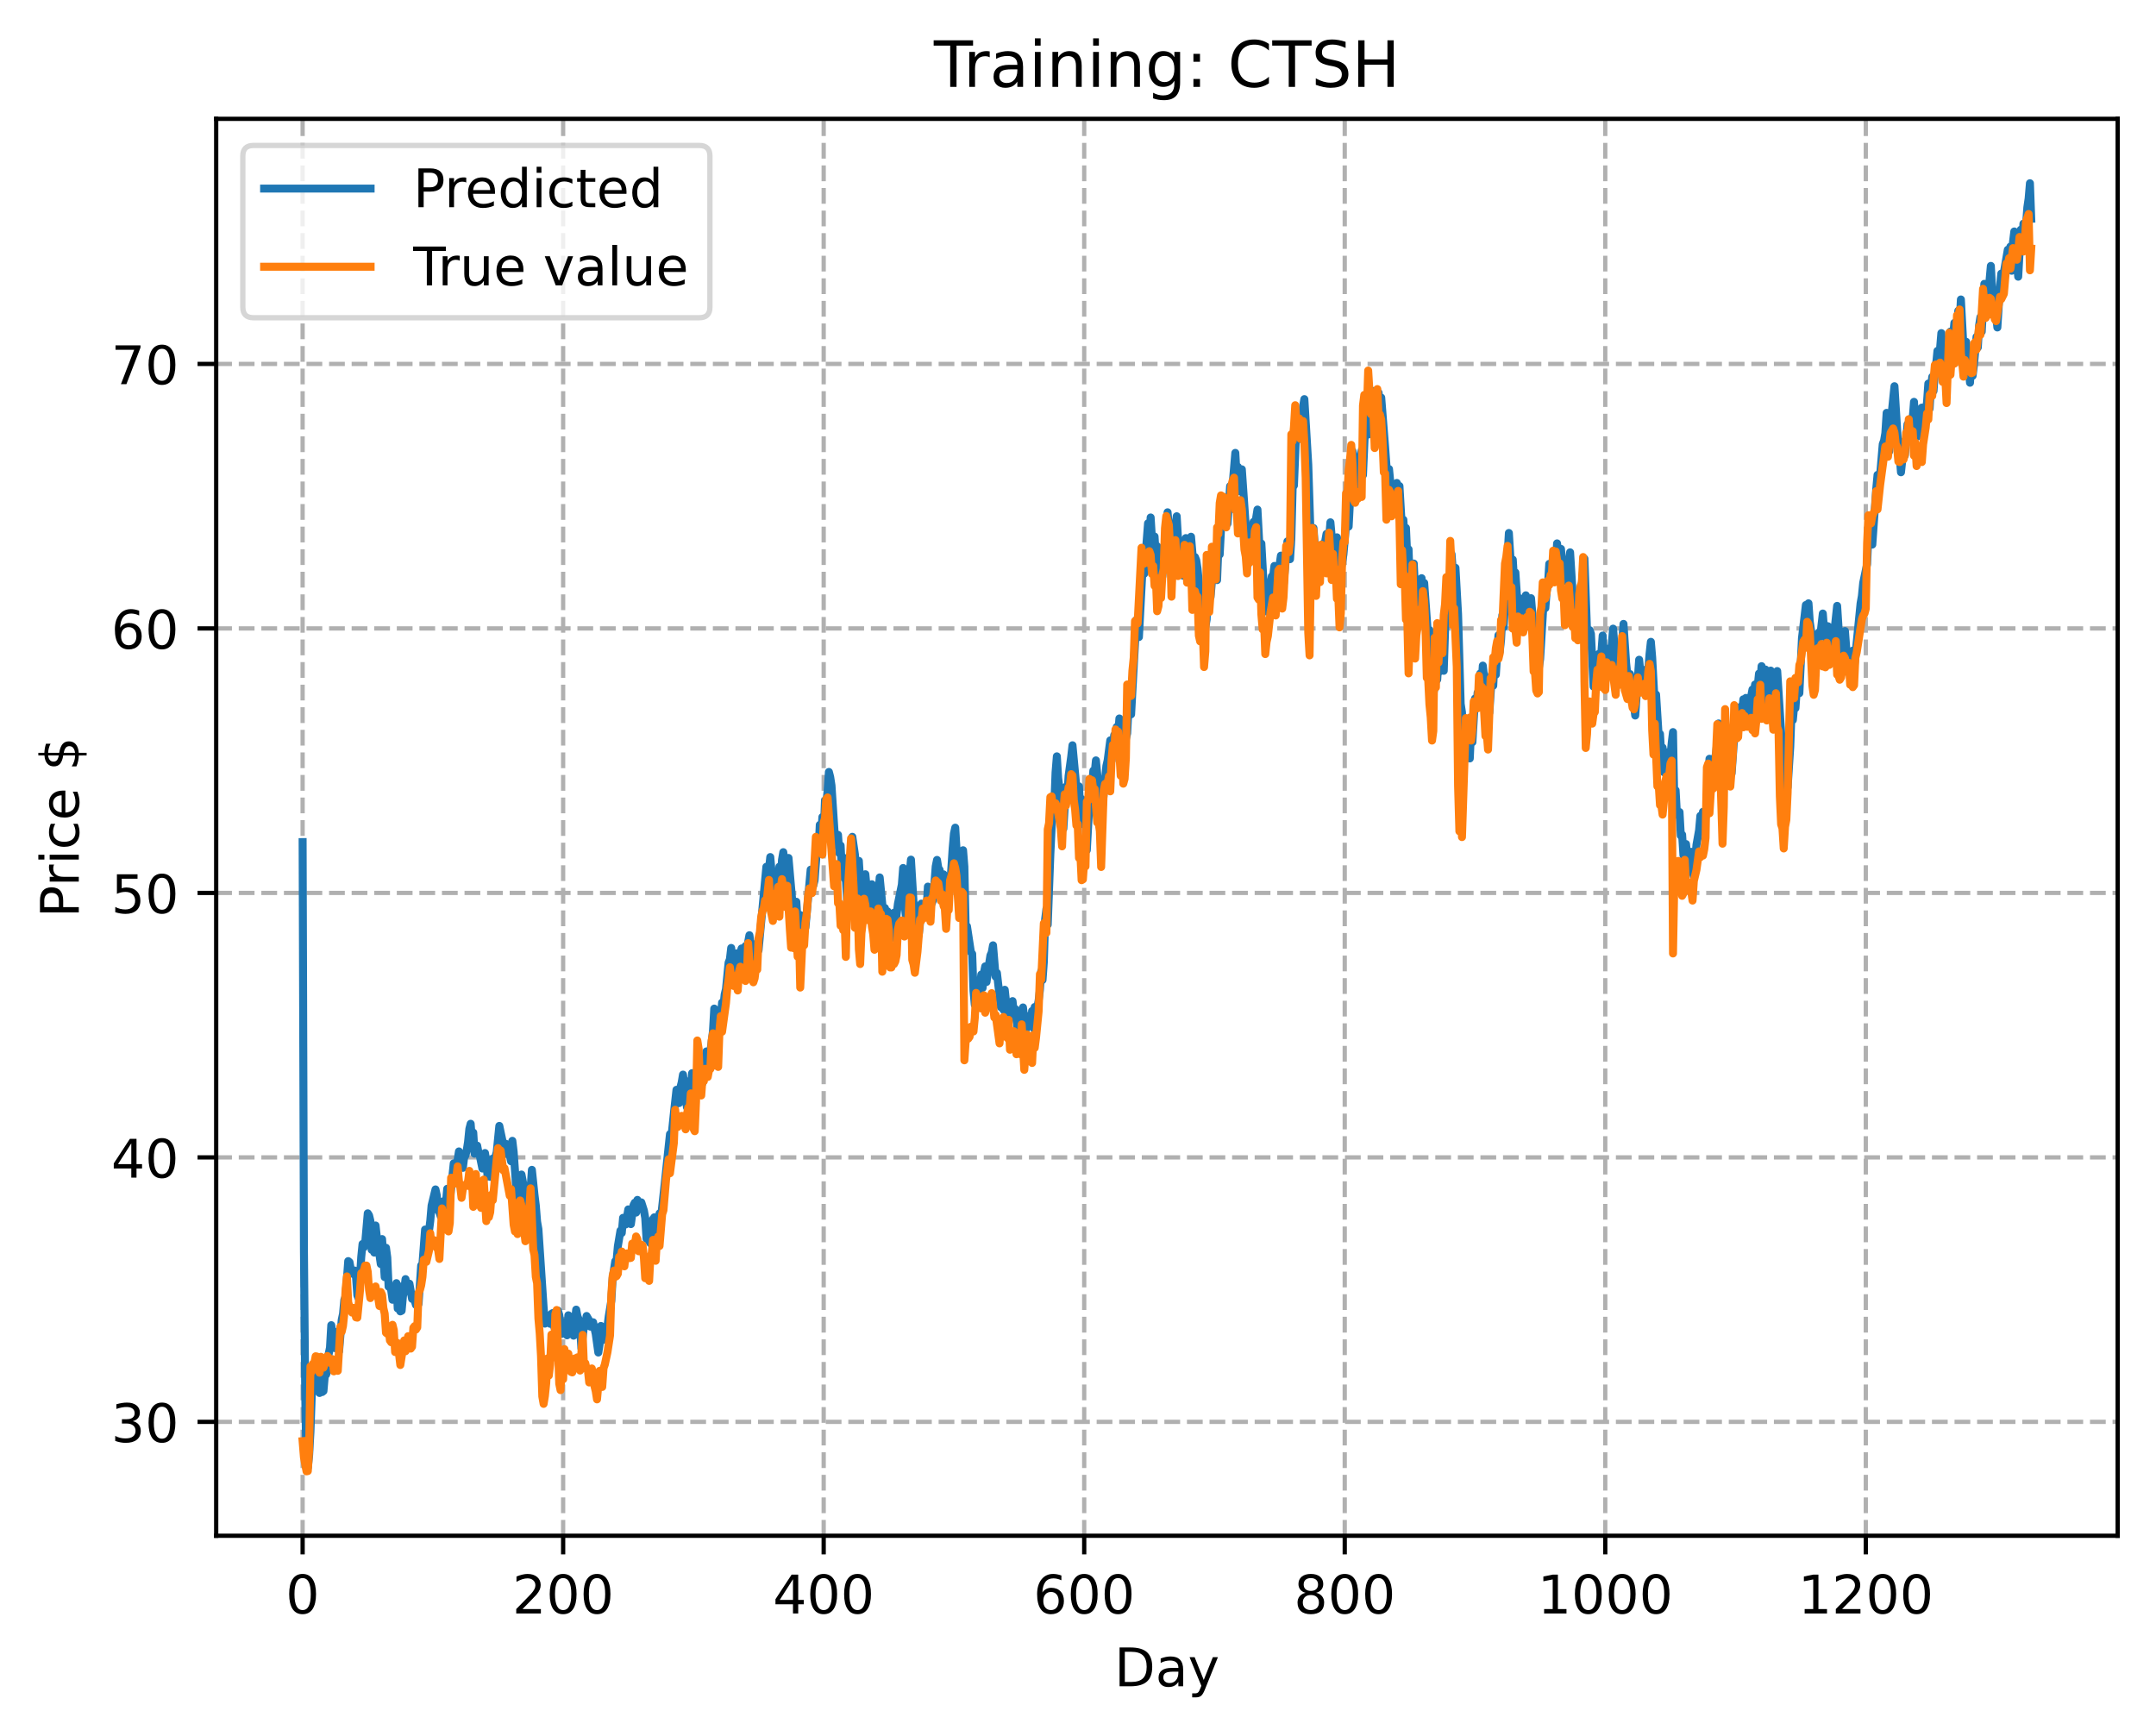 <?xml version="1.0" encoding="utf-8" standalone="no"?>
<!DOCTYPE svg PUBLIC "-//W3C//DTD SVG 1.1//EN"
  "http://www.w3.org/Graphics/SVG/1.1/DTD/svg11.dtd">
<!-- Created with matplotlib (https://matplotlib.org/) -->
<svg height="325.986pt" version="1.1" viewBox="0 0 404.923 325.986" width="404.923pt" xmlns="http://www.w3.org/2000/svg" xmlns:xlink="http://www.w3.org/1999/xlink">
 <defs>
  <style type="text/css">
*{stroke-linecap:butt;stroke-linejoin:round;}
  </style>
 </defs>
 <g id="figure_1">
  <g id="patch_1">
   <path d="M 0 325.986 
L 404.923 325.986 
L 404.923 0 
L 0 0 
z
" style="fill:#ffffff;"/>
  </g>
  <g id="axes_1">
   <g id="patch_2">
    <path d="M 40.603 288.43 
L 397.723 288.43 
L 397.723 22.318 
L 40.603 22.318 
z
" style="fill:#ffffff;"/>
   </g>
   <g id="matplotlib.axis_1">
    <g id="xtick_1">
     <g id="line2d_1">
      <path clip-path="url(#p77304277b3)" d="M 56.836 288.43 
L 56.836 22.318 
" style="fill:none;stroke:#b0b0b0;stroke-dasharray:2.96,1.28;stroke-dashoffset:0;stroke-width:0.8;"/>
     </g>
     <g id="line2d_2">
      <defs>
       <path d="M 0 0 
L 0 3.5 
" id="m83d3ef7c0e" style="stroke:#000000;stroke-width:0.8;"/>
      </defs>
      <g>
       <use style="stroke:#000000;stroke-width:0.8;" x="56.836" xlink:href="#m83d3ef7c0e" y="288.43"/>
      </g>
     </g>
     <g id="text_1">
      <!-- 0 -->
      <defs>
       <path d="M 31.781 66.406 
Q 24.172 66.406 20.328 58.906 
Q 16.5 51.422 16.5 36.375 
Q 16.5 21.391 20.328 13.891 
Q 24.172 6.391 31.781 6.391 
Q 39.453 6.391 43.281 13.891 
Q 47.125 21.391 47.125 36.375 
Q 47.125 51.422 43.281 58.906 
Q 39.453 66.406 31.781 66.406 
z
M 31.781 74.219 
Q 44.047 74.219 50.516 64.516 
Q 56.984 54.828 56.984 36.375 
Q 56.984 17.969 50.516 8.266 
Q 44.047 -1.422 31.781 -1.422 
Q 19.531 -1.422 13.062 8.266 
Q 6.594 17.969 6.594 36.375 
Q 6.594 54.828 13.062 64.516 
Q 19.531 74.219 31.781 74.219 
z
" id="DejaVuSans-48"/>
      </defs>
      <g transform="translate(53.655 303.029)scale(0.1 -0.1)">
       <use xlink:href="#DejaVuSans-48"/>
      </g>
     </g>
    </g>
    <g id="xtick_2">
     <g id="line2d_3">
      <path clip-path="url(#p77304277b3)" d="M 105.766 288.43 
L 105.766 22.318 
" style="fill:none;stroke:#b0b0b0;stroke-dasharray:2.96,1.28;stroke-dashoffset:0;stroke-width:0.8;"/>
     </g>
     <g id="line2d_4">
      <g>
       <use style="stroke:#000000;stroke-width:0.8;" x="105.766" xlink:href="#m83d3ef7c0e" y="288.43"/>
      </g>
     </g>
     <g id="text_2">
      <!-- 200 -->
      <defs>
       <path d="M 19.188 8.297 
L 53.609 8.297 
L 53.609 0 
L 7.328 0 
L 7.328 8.297 
Q 12.938 14.109 22.625 23.891 
Q 32.328 33.688 34.812 36.531 
Q 39.547 41.844 41.422 45.531 
Q 43.312 49.219 43.312 52.781 
Q 43.312 58.594 39.234 62.25 
Q 35.156 65.922 28.609 65.922 
Q 23.969 65.922 18.812 64.312 
Q 13.672 62.703 7.812 59.422 
L 7.812 69.391 
Q 13.766 71.781 18.938 73 
Q 24.125 74.219 28.422 74.219 
Q 39.75 74.219 46.484 68.547 
Q 53.219 62.891 53.219 53.422 
Q 53.219 48.922 51.531 44.891 
Q 49.859 40.875 45.406 35.406 
Q 44.188 33.984 37.641 27.219 
Q 31.109 20.453 19.188 8.297 
z
" id="DejaVuSans-50"/>
      </defs>
      <g transform="translate(96.223 303.029)scale(0.1 -0.1)">
       <use xlink:href="#DejaVuSans-50"/>
       <use x="63.623" xlink:href="#DejaVuSans-48"/>
       <use x="127.246" xlink:href="#DejaVuSans-48"/>
      </g>
     </g>
    </g>
    <g id="xtick_3">
     <g id="line2d_5">
      <path clip-path="url(#p77304277b3)" d="M 154.697 288.43 
L 154.697 22.318 
" style="fill:none;stroke:#b0b0b0;stroke-dasharray:2.96,1.28;stroke-dashoffset:0;stroke-width:0.8;"/>
     </g>
     <g id="line2d_6">
      <g>
       <use style="stroke:#000000;stroke-width:0.8;" x="154.697" xlink:href="#m83d3ef7c0e" y="288.43"/>
      </g>
     </g>
     <g id="text_3">
      <!-- 400 -->
      <defs>
       <path d="M 37.797 64.312 
L 12.891 25.391 
L 37.797 25.391 
z
M 35.203 72.906 
L 47.609 72.906 
L 47.609 25.391 
L 58.016 25.391 
L 58.016 17.188 
L 47.609 17.188 
L 47.609 0 
L 37.797 0 
L 37.797 17.188 
L 4.891 17.188 
L 4.891 26.703 
z
" id="DejaVuSans-52"/>
      </defs>
      <g transform="translate(145.153 303.029)scale(0.1 -0.1)">
       <use xlink:href="#DejaVuSans-52"/>
       <use x="63.623" xlink:href="#DejaVuSans-48"/>
       <use x="127.246" xlink:href="#DejaVuSans-48"/>
      </g>
     </g>
    </g>
    <g id="xtick_4">
     <g id="line2d_7">
      <path clip-path="url(#p77304277b3)" d="M 203.628 288.43 
L 203.628 22.318 
" style="fill:none;stroke:#b0b0b0;stroke-dasharray:2.96,1.28;stroke-dashoffset:0;stroke-width:0.8;"/>
     </g>
     <g id="line2d_8">
      <g>
       <use style="stroke:#000000;stroke-width:0.8;" x="203.628" xlink:href="#m83d3ef7c0e" y="288.43"/>
      </g>
     </g>
     <g id="text_4">
      <!-- 600 -->
      <defs>
       <path d="M 33.016 40.375 
Q 26.375 40.375 22.484 35.828 
Q 18.609 31.297 18.609 23.391 
Q 18.609 15.531 22.484 10.953 
Q 26.375 6.391 33.016 6.391 
Q 39.656 6.391 43.531 10.953 
Q 47.406 15.531 47.406 23.391 
Q 47.406 31.297 43.531 35.828 
Q 39.656 40.375 33.016 40.375 
z
M 52.594 71.297 
L 52.594 62.312 
Q 48.875 64.062 45.094 64.984 
Q 41.312 65.922 37.594 65.922 
Q 27.828 65.922 22.672 59.328 
Q 17.531 52.734 16.797 39.406 
Q 19.672 43.656 24.016 45.922 
Q 28.375 48.188 33.594 48.188 
Q 44.578 48.188 50.953 41.516 
Q 57.328 34.859 57.328 23.391 
Q 57.328 12.156 50.688 5.359 
Q 44.047 -1.422 33.016 -1.422 
Q 20.359 -1.422 13.672 8.266 
Q 6.984 17.969 6.984 36.375 
Q 6.984 53.656 15.188 63.938 
Q 23.391 74.219 37.203 74.219 
Q 40.922 74.219 44.703 73.484 
Q 48.484 72.75 52.594 71.297 
z
" id="DejaVuSans-54"/>
      </defs>
      <g transform="translate(194.084 303.029)scale(0.1 -0.1)">
       <use xlink:href="#DejaVuSans-54"/>
       <use x="63.623" xlink:href="#DejaVuSans-48"/>
       <use x="127.246" xlink:href="#DejaVuSans-48"/>
      </g>
     </g>
    </g>
    <g id="xtick_5">
     <g id="line2d_9">
      <path clip-path="url(#p77304277b3)" d="M 252.558 288.43 
L 252.558 22.318 
" style="fill:none;stroke:#b0b0b0;stroke-dasharray:2.96,1.28;stroke-dashoffset:0;stroke-width:0.8;"/>
     </g>
     <g id="line2d_10">
      <g>
       <use style="stroke:#000000;stroke-width:0.8;" x="252.558" xlink:href="#m83d3ef7c0e" y="288.43"/>
      </g>
     </g>
     <g id="text_5">
      <!-- 800 -->
      <defs>
       <path d="M 31.781 34.625 
Q 24.75 34.625 20.719 30.859 
Q 16.703 27.094 16.703 20.516 
Q 16.703 13.922 20.719 10.156 
Q 24.75 6.391 31.781 6.391 
Q 38.812 6.391 42.859 10.172 
Q 46.922 13.969 46.922 20.516 
Q 46.922 27.094 42.891 30.859 
Q 38.875 34.625 31.781 34.625 
z
M 21.922 38.812 
Q 15.578 40.375 12.031 44.719 
Q 8.5 49.078 8.5 55.328 
Q 8.5 64.062 14.719 69.141 
Q 20.953 74.219 31.781 74.219 
Q 42.672 74.219 48.875 69.141 
Q 55.078 64.062 55.078 55.328 
Q 55.078 49.078 51.531 44.719 
Q 48 40.375 41.703 38.812 
Q 48.828 37.156 52.797 32.312 
Q 56.781 27.484 56.781 20.516 
Q 56.781 9.906 50.312 4.234 
Q 43.844 -1.422 31.781 -1.422 
Q 19.734 -1.422 13.25 4.234 
Q 6.781 9.906 6.781 20.516 
Q 6.781 27.484 10.781 32.312 
Q 14.797 37.156 21.922 38.812 
z
M 18.312 54.391 
Q 18.312 48.734 21.844 45.562 
Q 25.391 42.391 31.781 42.391 
Q 38.141 42.391 41.719 45.562 
Q 45.312 48.734 45.312 54.391 
Q 45.312 60.062 41.719 63.234 
Q 38.141 66.406 31.781 66.406 
Q 25.391 66.406 21.844 63.234 
Q 18.312 60.062 18.312 54.391 
z
" id="DejaVuSans-56"/>
      </defs>
      <g transform="translate(243.015 303.029)scale(0.1 -0.1)">
       <use xlink:href="#DejaVuSans-56"/>
       <use x="63.623" xlink:href="#DejaVuSans-48"/>
       <use x="127.246" xlink:href="#DejaVuSans-48"/>
      </g>
     </g>
    </g>
    <g id="xtick_6">
     <g id="line2d_11">
      <path clip-path="url(#p77304277b3)" d="M 301.489 288.43 
L 301.489 22.318 
" style="fill:none;stroke:#b0b0b0;stroke-dasharray:2.96,1.28;stroke-dashoffset:0;stroke-width:0.8;"/>
     </g>
     <g id="line2d_12">
      <g>
       <use style="stroke:#000000;stroke-width:0.8;" x="301.489" xlink:href="#m83d3ef7c0e" y="288.43"/>
      </g>
     </g>
     <g id="text_6">
      <!-- 1000 -->
      <defs>
       <path d="M 12.406 8.297 
L 28.516 8.297 
L 28.516 63.922 
L 10.984 60.406 
L 10.984 69.391 
L 28.422 72.906 
L 38.281 72.906 
L 38.281 8.297 
L 54.391 8.297 
L 54.391 0 
L 12.406 0 
z
" id="DejaVuSans-49"/>
      </defs>
      <g transform="translate(288.764 303.029)scale(0.1 -0.1)">
       <use xlink:href="#DejaVuSans-49"/>
       <use x="63.623" xlink:href="#DejaVuSans-48"/>
       <use x="127.246" xlink:href="#DejaVuSans-48"/>
       <use x="190.869" xlink:href="#DejaVuSans-48"/>
      </g>
     </g>
    </g>
    <g id="xtick_7">
     <g id="line2d_13">
      <path clip-path="url(#p77304277b3)" d="M 350.419 288.43 
L 350.419 22.318 
" style="fill:none;stroke:#b0b0b0;stroke-dasharray:2.96,1.28;stroke-dashoffset:0;stroke-width:0.8;"/>
     </g>
     <g id="line2d_14">
      <g>
       <use style="stroke:#000000;stroke-width:0.8;" x="350.419" xlink:href="#m83d3ef7c0e" y="288.43"/>
      </g>
     </g>
     <g id="text_7">
      <!-- 1200 -->
      <g transform="translate(337.694 303.029)scale(0.1 -0.1)">
       <use xlink:href="#DejaVuSans-49"/>
       <use x="63.623" xlink:href="#DejaVuSans-50"/>
       <use x="127.246" xlink:href="#DejaVuSans-48"/>
       <use x="190.869" xlink:href="#DejaVuSans-48"/>
      </g>
     </g>
    </g>
    <g id="text_8">
     <!-- Day -->
     <defs>
      <path d="M 19.672 64.797 
L 19.672 8.109 
L 31.594 8.109 
Q 46.688 8.109 53.688 14.938 
Q 60.688 21.781 60.688 36.531 
Q 60.688 51.172 53.688 57.984 
Q 46.688 64.797 31.594 64.797 
z
M 9.812 72.906 
L 30.078 72.906 
Q 51.266 72.906 61.172 64.094 
Q 71.094 55.281 71.094 36.531 
Q 71.094 17.672 61.125 8.828 
Q 51.172 0 30.078 0 
L 9.812 0 
z
" id="DejaVuSans-68"/>
      <path d="M 34.281 27.484 
Q 23.391 27.484 19.188 25 
Q 14.984 22.516 14.984 16.5 
Q 14.984 11.719 18.141 8.906 
Q 21.297 6.109 26.703 6.109 
Q 34.188 6.109 38.703 11.406 
Q 43.219 16.703 43.219 25.484 
L 43.219 27.484 
z
M 52.203 31.203 
L 52.203 0 
L 43.219 0 
L 43.219 8.297 
Q 40.141 3.328 35.547 0.953 
Q 30.953 -1.422 24.312 -1.422 
Q 15.922 -1.422 10.953 3.297 
Q 6 8.016 6 15.922 
Q 6 25.141 12.172 29.828 
Q 18.359 34.516 30.609 34.516 
L 43.219 34.516 
L 43.219 35.406 
Q 43.219 41.609 39.141 45 
Q 35.062 48.391 27.688 48.391 
Q 23 48.391 18.547 47.266 
Q 14.109 46.141 10.016 43.891 
L 10.016 52.203 
Q 14.938 54.109 19.578 55.047 
Q 24.219 56 28.609 56 
Q 40.484 56 46.344 49.844 
Q 52.203 43.703 52.203 31.203 
z
" id="DejaVuSans-97"/>
      <path d="M 32.172 -5.078 
Q 28.375 -14.844 24.75 -17.812 
Q 21.141 -20.797 15.094 -20.797 
L 7.906 -20.797 
L 7.906 -13.281 
L 13.188 -13.281 
Q 16.891 -13.281 18.938 -11.516 
Q 21 -9.766 23.484 -3.219 
L 25.094 0.875 
L 2.984 54.688 
L 12.5 54.688 
L 29.594 11.922 
L 46.688 54.688 
L 56.203 54.688 
z
" id="DejaVuSans-121"/>
     </defs>
     <g transform="translate(209.29 316.707)scale(0.1 -0.1)">
      <use xlink:href="#DejaVuSans-68"/>
      <use x="77.002" xlink:href="#DejaVuSans-97"/>
      <use x="138.281" xlink:href="#DejaVuSans-121"/>
     </g>
    </g>
   </g>
   <g id="matplotlib.axis_2">
    <g id="ytick_1">
     <g id="line2d_15">
      <path clip-path="url(#p77304277b3)" d="M 40.603 267.045 
L 397.723 267.045 
" style="fill:none;stroke:#b0b0b0;stroke-dasharray:2.96,1.28;stroke-dashoffset:0;stroke-width:0.8;"/>
     </g>
     <g id="line2d_16">
      <defs>
       <path d="M 0 0 
L -3.5 0 
" id="m0e5e85ea12" style="stroke:#000000;stroke-width:0.8;"/>
      </defs>
      <g>
       <use style="stroke:#000000;stroke-width:0.8;" x="40.603" xlink:href="#m0e5e85ea12" y="267.045"/>
      </g>
     </g>
     <g id="text_9">
      <!-- 30 -->
      <defs>
       <path d="M 40.578 39.312 
Q 47.656 37.797 51.625 33 
Q 55.609 28.219 55.609 21.188 
Q 55.609 10.406 48.188 4.484 
Q 40.766 -1.422 27.094 -1.422 
Q 22.516 -1.422 17.656 -0.516 
Q 12.797 0.391 7.625 2.203 
L 7.625 11.719 
Q 11.719 9.328 16.594 8.109 
Q 21.484 6.891 26.812 6.891 
Q 36.078 6.891 40.938 10.547 
Q 45.797 14.203 45.797 21.188 
Q 45.797 27.641 41.281 31.266 
Q 36.766 34.906 28.719 34.906 
L 20.219 34.906 
L 20.219 43.016 
L 29.109 43.016 
Q 36.375 43.016 40.234 45.922 
Q 44.094 48.828 44.094 54.297 
Q 44.094 59.906 40.109 62.906 
Q 36.141 65.922 28.719 65.922 
Q 24.656 65.922 20.016 65.031 
Q 15.375 64.156 9.812 62.312 
L 9.812 71.094 
Q 15.438 72.656 20.344 73.438 
Q 25.25 74.219 29.594 74.219 
Q 40.828 74.219 47.359 69.109 
Q 53.906 64.016 53.906 55.328 
Q 53.906 49.266 50.438 45.094 
Q 46.969 40.922 40.578 39.312 
z
" id="DejaVuSans-51"/>
      </defs>
      <g transform="translate(20.878 270.845)scale(0.1 -0.1)">
       <use xlink:href="#DejaVuSans-51"/>
       <use x="63.623" xlink:href="#DejaVuSans-48"/>
      </g>
     </g>
    </g>
    <g id="ytick_2">
     <g id="line2d_17">
      <path clip-path="url(#p77304277b3)" d="M 40.603 217.372 
L 397.723 217.372 
" style="fill:none;stroke:#b0b0b0;stroke-dasharray:2.96,1.28;stroke-dashoffset:0;stroke-width:0.8;"/>
     </g>
     <g id="line2d_18">
      <g>
       <use style="stroke:#000000;stroke-width:0.8;" x="40.603" xlink:href="#m0e5e85ea12" y="217.372"/>
      </g>
     </g>
     <g id="text_10">
      <!-- 40 -->
      <g transform="translate(20.878 221.172)scale(0.1 -0.1)">
       <use xlink:href="#DejaVuSans-52"/>
       <use x="63.623" xlink:href="#DejaVuSans-48"/>
      </g>
     </g>
    </g>
    <g id="ytick_3">
     <g id="line2d_19">
      <path clip-path="url(#p77304277b3)" d="M 40.603 167.699 
L 397.723 167.699 
" style="fill:none;stroke:#b0b0b0;stroke-dasharray:2.96,1.28;stroke-dashoffset:0;stroke-width:0.8;"/>
     </g>
     <g id="line2d_20">
      <g>
       <use style="stroke:#000000;stroke-width:0.8;" x="40.603" xlink:href="#m0e5e85ea12" y="167.699"/>
      </g>
     </g>
     <g id="text_11">
      <!-- 50 -->
      <defs>
       <path d="M 10.797 72.906 
L 49.516 72.906 
L 49.516 64.594 
L 19.828 64.594 
L 19.828 46.734 
Q 21.969 47.469 24.109 47.828 
Q 26.266 48.188 28.422 48.188 
Q 40.625 48.188 47.75 41.5 
Q 54.891 34.812 54.891 23.391 
Q 54.891 11.625 47.562 5.094 
Q 40.234 -1.422 26.906 -1.422 
Q 22.312 -1.422 17.547 -0.641 
Q 12.797 0.141 7.719 1.703 
L 7.719 11.625 
Q 12.109 9.234 16.797 8.062 
Q 21.484 6.891 26.703 6.891 
Q 35.156 6.891 40.078 11.328 
Q 45.016 15.766 45.016 23.391 
Q 45.016 31 40.078 35.438 
Q 35.156 39.891 26.703 39.891 
Q 22.75 39.891 18.812 39.016 
Q 14.891 38.141 10.797 36.281 
z
" id="DejaVuSans-53"/>
      </defs>
      <g transform="translate(20.878 171.499)scale(0.1 -0.1)">
       <use xlink:href="#DejaVuSans-53"/>
       <use x="63.623" xlink:href="#DejaVuSans-48"/>
      </g>
     </g>
    </g>
    <g id="ytick_4">
     <g id="line2d_21">
      <path clip-path="url(#p77304277b3)" d="M 40.603 118.027 
L 397.723 118.027 
" style="fill:none;stroke:#b0b0b0;stroke-dasharray:2.96,1.28;stroke-dashoffset:0;stroke-width:0.8;"/>
     </g>
     <g id="line2d_22">
      <g>
       <use style="stroke:#000000;stroke-width:0.8;" x="40.603" xlink:href="#m0e5e85ea12" y="118.027"/>
      </g>
     </g>
     <g id="text_12">
      <!-- 60 -->
      <g transform="translate(20.878 121.826)scale(0.1 -0.1)">
       <use xlink:href="#DejaVuSans-54"/>
       <use x="63.623" xlink:href="#DejaVuSans-48"/>
      </g>
     </g>
    </g>
    <g id="ytick_5">
     <g id="line2d_23">
      <path clip-path="url(#p77304277b3)" d="M 40.603 68.354 
L 397.723 68.354 
" style="fill:none;stroke:#b0b0b0;stroke-dasharray:2.96,1.28;stroke-dashoffset:0;stroke-width:0.8;"/>
     </g>
     <g id="line2d_24">
      <g>
       <use style="stroke:#000000;stroke-width:0.8;" x="40.603" xlink:href="#m0e5e85ea12" y="68.354"/>
      </g>
     </g>
     <g id="text_13">
      <!-- 70 -->
      <defs>
       <path d="M 8.203 72.906 
L 55.078 72.906 
L 55.078 68.703 
L 28.609 0 
L 18.312 0 
L 43.219 64.594 
L 8.203 64.594 
z
" id="DejaVuSans-55"/>
      </defs>
      <g transform="translate(20.878 72.153)scale(0.1 -0.1)">
       <use xlink:href="#DejaVuSans-55"/>
       <use x="63.623" xlink:href="#DejaVuSans-48"/>
      </g>
     </g>
    </g>
    <g id="text_14">
     <!-- Price $ -->
     <defs>
      <path d="M 19.672 64.797 
L 19.672 37.406 
L 32.078 37.406 
Q 38.969 37.406 42.719 40.969 
Q 46.484 44.531 46.484 51.125 
Q 46.484 57.672 42.719 61.234 
Q 38.969 64.797 32.078 64.797 
z
M 9.812 72.906 
L 32.078 72.906 
Q 44.344 72.906 50.609 67.359 
Q 56.891 61.812 56.891 51.125 
Q 56.891 40.328 50.609 34.812 
Q 44.344 29.297 32.078 29.297 
L 19.672 29.297 
L 19.672 0 
L 9.812 0 
z
" id="DejaVuSans-80"/>
      <path d="M 41.109 46.297 
Q 39.594 47.172 37.812 47.578 
Q 36.031 48 33.891 48 
Q 26.266 48 22.188 43.047 
Q 18.109 38.094 18.109 28.812 
L 18.109 0 
L 9.078 0 
L 9.078 54.688 
L 18.109 54.688 
L 18.109 46.188 
Q 20.953 51.172 25.484 53.578 
Q 30.031 56 36.531 56 
Q 37.453 56 38.578 55.875 
Q 39.703 55.766 41.062 55.516 
z
" id="DejaVuSans-114"/>
      <path d="M 9.422 54.688 
L 18.406 54.688 
L 18.406 0 
L 9.422 0 
z
M 9.422 75.984 
L 18.406 75.984 
L 18.406 64.594 
L 9.422 64.594 
z
" id="DejaVuSans-105"/>
      <path d="M 48.781 52.594 
L 48.781 44.188 
Q 44.969 46.297 41.141 47.344 
Q 37.312 48.391 33.406 48.391 
Q 24.656 48.391 19.812 42.844 
Q 14.984 37.312 14.984 27.297 
Q 14.984 17.281 19.812 11.734 
Q 24.656 6.203 33.406 6.203 
Q 37.312 6.203 41.141 7.25 
Q 44.969 8.297 48.781 10.406 
L 48.781 2.094 
Q 45.016 0.344 40.984 -0.531 
Q 36.969 -1.422 32.422 -1.422 
Q 20.062 -1.422 12.781 6.344 
Q 5.516 14.109 5.516 27.297 
Q 5.516 40.672 12.859 48.328 
Q 20.219 56 33.016 56 
Q 37.156 56 41.109 55.141 
Q 45.062 54.297 48.781 52.594 
z
" id="DejaVuSans-99"/>
      <path d="M 56.203 29.594 
L 56.203 25.203 
L 14.891 25.203 
Q 15.484 15.922 20.484 11.062 
Q 25.484 6.203 34.422 6.203 
Q 39.594 6.203 44.453 7.469 
Q 49.312 8.734 54.109 11.281 
L 54.109 2.781 
Q 49.266 0.734 44.188 -0.344 
Q 39.109 -1.422 33.891 -1.422 
Q 20.797 -1.422 13.156 6.188 
Q 5.516 13.812 5.516 26.812 
Q 5.516 40.234 12.766 48.109 
Q 20.016 56 32.328 56 
Q 43.359 56 49.781 48.891 
Q 56.203 41.797 56.203 29.594 
z
M 47.219 32.234 
Q 47.125 39.594 43.094 43.984 
Q 39.062 48.391 32.422 48.391 
Q 24.906 48.391 20.391 44.141 
Q 15.875 39.891 15.188 32.172 
z
" id="DejaVuSans-101"/>
      <path id="DejaVuSans-32"/>
      <path d="M 33.797 -14.703 
L 28.906 -14.703 
L 28.859 0 
Q 23.734 0.094 18.609 1.188 
Q 13.484 2.297 8.297 4.5 
L 8.297 13.281 
Q 13.281 10.156 18.375 8.562 
Q 23.484 6.984 28.906 6.938 
L 28.906 29.203 
Q 18.109 30.953 13.203 35.156 
Q 8.297 39.359 8.297 46.688 
Q 8.297 54.641 13.625 59.219 
Q 18.953 63.812 28.906 64.5 
L 28.906 75.984 
L 33.797 75.984 
L 33.797 64.656 
Q 38.328 64.453 42.578 63.688 
Q 46.828 62.938 50.875 61.625 
L 50.875 53.078 
Q 46.828 55.125 42.547 56.25 
Q 38.281 57.375 33.797 57.562 
L 33.797 36.719 
Q 44.875 35.016 50.094 30.609 
Q 55.328 26.219 55.328 18.609 
Q 55.328 10.359 49.781 5.594 
Q 44.234 0.828 33.797 0.094 
z
M 28.906 37.594 
L 28.906 57.625 
Q 23.25 56.984 20.266 54.391 
Q 17.281 51.812 17.281 47.516 
Q 17.281 43.312 20.031 40.969 
Q 22.797 38.625 28.906 37.594 
z
M 33.797 28.219 
L 33.797 7.078 
Q 39.984 7.906 43.141 10.594 
Q 46.297 13.281 46.297 17.672 
Q 46.297 21.969 43.281 24.5 
Q 40.281 27.047 33.797 28.219 
z
" id="DejaVuSans-36"/>
     </defs>
     <g transform="translate(14.798 172.342)rotate(-90)scale(0.1 -0.1)">
      <use xlink:href="#DejaVuSans-80"/>
      <use x="58.553" xlink:href="#DejaVuSans-114"/>
      <use x="99.666" xlink:href="#DejaVuSans-105"/>
      <use x="127.449" xlink:href="#DejaVuSans-99"/>
      <use x="182.43" xlink:href="#DejaVuSans-101"/>
      <use x="243.953" xlink:href="#DejaVuSans-32"/>
      <use x="275.74" xlink:href="#DejaVuSans-36"/>
     </g>
    </g>
   </g>
   <g id="line2d_25">
    <path clip-path="url(#p77304277b3)" d="M 56.836 158.156 
L 57.081 234.59 
L 57.325 262.015 
L 57.57 275.809 
L 57.814 275.621 
L 58.059 273.294 
L 58.304 268.944 
L 58.548 262.11 
L 58.793 259.075 
L 59.038 257.626 
L 59.282 257.358 
L 59.527 256.18 
L 59.772 258.254 
L 60.016 261.621 
L 60.261 260.68 
L 60.506 261.444 
L 60.75 261.257 
L 60.995 258.431 
L 61.24 258.182 
L 61.484 257.468 
L 61.729 254.289 
L 61.974 253.111 
L 62.218 248.884 
L 62.708 252.79 
L 62.952 253.213 
L 63.441 250.078 
L 63.686 253.782 
L 64.175 247.897 
L 64.42 246.757 
L 64.665 244.136 
L 64.909 243.49 
L 65.399 236.851 
L 65.643 237.055 
L 65.888 238.427 
L 66.133 239.156 
L 66.377 239.294 
L 66.622 238.627 
L 66.867 239.95 
L 67.111 243.282 
L 67.356 243.852 
L 67.845 236.074 
L 68.09 233.634 
L 68.335 234.278 
L 68.579 233.492 
L 69.069 227.875 
L 69.313 228.259 
L 69.558 229.276 
L 69.802 234.729 
L 70.047 231.468 
L 70.292 235.251 
L 70.536 230.162 
L 71.026 234.597 
L 71.27 235.722 
L 71.515 237.403 
L 71.76 232.715 
L 72.249 239.858 
L 72.494 234.348 
L 72.738 236.191 
L 72.983 241.647 
L 73.228 241.648 
L 73.472 242.326 
L 73.717 244.112 
L 73.962 242.876 
L 74.206 243.03 
L 74.451 240.99 
L 74.696 245.755 
L 74.94 241.563 
L 75.185 246.298 
L 75.429 246.179 
L 75.674 243.465 
L 75.919 242.269 
L 76.163 240.236 
L 76.408 241.723 
L 76.897 241.087 
L 77.387 243.94 
L 77.631 243.434 
L 78.121 245.08 
L 78.365 244.759 
L 78.61 244.895 
L 79.099 237.677 
L 79.344 237.353 
L 79.833 230.925 
L 80.078 232.438 
L 80.323 230.837 
L 80.567 231.197 
L 80.812 229.283 
L 81.056 226.425 
L 81.79 223.388 
L 82.035 224.535 
L 82.28 227.339 
L 82.524 227.653 
L 82.769 228.434 
L 83.258 225.618 
L 83.503 226.485 
L 83.748 225.901 
L 83.992 223.268 
L 84.237 225.279 
L 84.482 225.584 
L 85.216 218.486 
L 85.46 220.198 
L 85.705 219.437 
L 86.194 216.253 
L 86.439 217.134 
L 86.684 217.363 
L 86.928 219.339 
L 87.173 217.386 
L 87.417 217 
L 87.662 216.02 
L 87.907 214.458 
L 88.151 212.015 
L 88.396 211.058 
L 88.641 214.232 
L 88.885 212.715 
L 89.13 216.683 
L 89.375 216.075 
L 89.619 215.164 
L 89.864 216.458 
L 90.109 217.06 
L 90.598 219.464 
L 91.087 216.552 
L 91.332 218.18 
L 91.577 220.974 
L 91.821 219.818 
L 92.066 221.027 
L 92.311 220.086 
L 92.555 217.605 
L 92.8 218.255 
L 93.289 216.364 
L 93.778 211.457 
L 94.512 214.948 
L 94.757 216.143 
L 95.002 214.82 
L 95.246 216.764 
L 95.736 216.97 
L 95.98 218.099 
L 96.225 214.262 
L 96.47 216.298 
L 96.959 223.244 
L 97.204 223.081 
L 97.448 225.712 
L 97.938 220.591 
L 98.427 223.161 
L 98.672 225.001 
L 98.916 227.846 
L 99.161 226.04 
L 99.405 226.857 
L 99.895 219.711 
L 100.384 224.416 
L 100.629 226.394 
L 100.873 229.439 
L 101.118 230.845 
L 102.097 245.549 
L 102.341 248.593 
L 102.586 247.825 
L 102.831 248.397 
L 103.075 247.21 
L 103.32 248.625 
L 103.565 246.761 
L 103.809 246.612 
L 104.054 249.098 
L 104.299 249.837 
L 104.788 246.157 
L 105.032 246.959 
L 105.522 250.529 
L 105.766 248.341 
L 106.011 250.001 
L 106.256 249.019 
L 106.5 250.788 
L 106.745 247.028 
L 106.99 247.233 
L 107.234 249.12 
L 107.724 250.854 
L 108.213 245.965 
L 108.458 247.241 
L 108.702 247.815 
L 108.947 249.342 
L 109.192 253.227 
L 109.681 249.016 
L 109.926 249.155 
L 110.17 247.159 
L 110.66 248.004 
L 110.904 249.162 
L 111.149 248.855 
L 111.393 248.336 
L 111.883 250.534 
L 112.372 254.022 
L 112.617 252.433 
L 112.861 249.031 
L 113.106 249.946 
L 113.351 251.635 
L 113.595 251.137 
L 113.84 251.057 
L 114.329 247.227 
L 114.819 244.253 
L 115.063 240.01 
L 115.553 236.867 
L 115.797 236.767 
L 116.042 234.049 
L 116.531 231.129 
L 116.776 231.57 
L 117.02 228.722 
L 117.265 229.727 
L 117.51 229.971 
L 117.999 227.141 
L 118.488 229.906 
L 118.978 226.354 
L 119.222 225.876 
L 119.467 227.738 
L 119.712 225.356 
L 119.956 226.895 
L 120.201 227.071 
L 120.446 225.818 
L 120.935 227.362 
L 121.18 228.742 
L 121.424 232.657 
L 121.669 231.538 
L 121.914 233.122 
L 122.158 233.52 
L 122.648 228.966 
L 122.892 228.626 
L 123.381 231.871 
L 123.871 227.887 
L 124.115 228.947 
L 124.849 222.21 
L 125.828 212.998 
L 126.073 213.812 
L 126.562 209.088 
L 127.051 204.677 
L 127.296 206.511 
L 127.541 207.177 
L 127.785 204.239 
L 128.03 203.286 
L 128.275 201.825 
L 129.008 207.951 
L 129.498 203.005 
L 129.742 204.403 
L 129.987 201.549 
L 130.476 205.253 
L 130.721 206.007 
L 130.966 203.285 
L 131.21 198.209 
L 131.7 201.077 
L 131.944 203.41 
L 132.189 199.219 
L 132.434 199.823 
L 132.678 197.469 
L 132.923 198.133 
L 133.168 199.527 
L 133.902 193.693 
L 134.146 189.427 
L 134.636 193.808 
L 134.88 191.74 
L 135.125 194.047 
L 135.614 188.3 
L 135.859 189.033 
L 136.103 186.773 
L 136.348 185.768 
L 136.837 180.788 
L 137.082 180.165 
L 137.327 178.035 
L 137.571 180.444 
L 137.816 181.155 
L 138.061 182.796 
L 138.305 179.062 
L 138.55 179.123 
L 138.795 180.357 
L 139.039 178.868 
L 139.284 178.132 
L 139.529 179.641 
L 139.773 180.44 
L 140.018 177.681 
L 140.263 180.151 
L 140.507 176.938 
L 140.752 175.645 
L 141.241 179.1 
L 141.73 182.066 
L 142.22 177.129 
L 142.464 178.491 
L 143.932 162.79 
L 144.177 165.611 
L 144.666 160.966 
L 145.156 166.43 
L 145.4 168.235 
L 145.89 163.672 
L 146.134 165.541 
L 146.379 162.774 
L 146.624 165.52 
L 146.868 161.487 
L 147.113 160.047 
L 147.602 164.615 
L 147.847 166.516 
L 148.091 161.136 
L 148.825 169.549 
L 149.07 169.195 
L 149.315 171.865 
L 149.559 169.359 
L 149.804 173.016 
L 150.049 173.989 
L 150.293 171.849 
L 150.538 175.615 
L 150.783 173.479 
L 151.027 172.681 
L 151.272 174.172 
L 152.251 163.336 
L 152.74 166.325 
L 152.984 165.359 
L 153.474 158.943 
L 153.718 159.998 
L 153.963 154.919 
L 154.208 157.281 
L 154.452 153.445 
L 154.697 156.546 
L 154.942 150.323 
L 155.186 150.825 
L 155.431 148.568 
L 155.676 144.981 
L 155.92 145.934 
L 156.165 147.527 
L 156.899 158.676 
L 157.144 157.303 
L 157.388 156.793 
L 157.633 160.235 
L 157.878 158.799 
L 158.122 163.586 
L 158.367 161.044 
L 158.612 165.01 
L 158.856 165.006 
L 159.101 169.262 
L 159.835 160.932 
L 160.079 157.165 
L 160.569 160.519 
L 160.813 164.497 
L 161.058 162.252 
L 161.303 161.682 
L 161.792 169.51 
L 162.526 164.195 
L 163.015 169.325 
L 163.26 167.416 
L 163.505 170.423 
L 163.749 166.073 
L 164.239 172.085 
L 164.483 172.634 
L 164.728 169.238 
L 164.972 168.156 
L 165.217 164.792 
L 165.706 169.845 
L 165.951 174.041 
L 166.196 170.531 
L 166.44 173.556 
L 166.685 171.16 
L 166.93 172.27 
L 167.174 172.657 
L 167.419 176.182 
L 167.664 175.227 
L 167.908 171.416 
L 168.153 173.753 
L 168.642 169.73 
L 169.376 166.146 
L 169.621 163.017 
L 169.866 169.356 
L 170.11 171.878 
L 171.089 161.451 
L 171.823 173.589 
L 172.067 175.704 
L 172.312 176.336 
L 172.557 175.478 
L 172.801 173.292 
L 173.046 169.709 
L 173.291 170.857 
L 173.535 169.73 
L 173.78 170.863 
L 174.025 170.777 
L 174.269 166.517 
L 174.759 168.059 
L 175.003 169.647 
L 175.248 169.056 
L 175.737 162.726 
L 175.982 161.505 
L 176.227 163.033 
L 176.471 163.373 
L 176.716 166.434 
L 176.96 167.043 
L 177.205 164.213 
L 177.45 166.088 
L 177.694 166.453 
L 177.939 167.799 
L 178.184 165.075 
L 178.428 166.881 
L 178.918 159.363 
L 179.162 156.556 
L 179.407 155.446 
L 179.652 159.665 
L 180.386 166.641 
L 180.875 159.685 
L 181.12 162.767 
L 181.364 174.369 
L 181.609 173.962 
L 182.343 178.813 
L 182.588 179.151 
L 182.832 186.072 
L 183.077 188.717 
L 183.321 187.432 
L 183.566 185.278 
L 183.811 187.277 
L 184.3 183.036 
L 184.545 185.549 
L 184.789 182.717 
L 185.034 181.497 
L 185.279 184.429 
L 185.768 180.991 
L 186.013 179.438 
L 186.257 178.891 
L 186.502 177.541 
L 186.991 183.434 
L 187.236 182.729 
L 187.97 189.16 
L 188.215 187.859 
L 188.459 189.652 
L 188.704 185.892 
L 189.193 190.455 
L 189.438 192.059 
L 189.682 188.533 
L 189.927 190.05 
L 190.172 188.018 
L 190.416 190.377 
L 190.661 189.487 
L 190.906 191.13 
L 191.15 193.6 
L 191.395 189.849 
L 191.884 192.833 
L 192.129 189.211 
L 192.618 193.594 
L 193.108 190.833 
L 193.352 192.622 
L 193.597 192.532 
L 193.842 189.873 
L 194.086 193.094 
L 194.331 189.129 
L 194.575 191.904 
L 194.82 189.235 
L 195.065 187.928 
L 195.309 185.923 
L 195.554 182.398 
L 195.799 184.061 
L 196.043 180.69 
L 196.288 172.687 
L 196.533 170.674 
L 196.777 173.668 
L 197.267 160.425 
L 197.756 150.408 
L 198.001 151.527 
L 198.245 145.069 
L 198.49 142.047 
L 198.735 146.142 
L 199.224 149.738 
L 199.713 155.631 
L 200.203 147.759 
L 200.447 149.748 
L 200.692 145.731 
L 201.181 142.154 
L 201.426 139.972 
L 202.16 147.908 
L 202.404 150.409 
L 202.649 147.69 
L 202.894 152.112 
L 203.138 150.056 
L 203.383 154.794 
L 203.628 154.557 
L 203.872 153.908 
L 204.117 159.669 
L 204.606 150.755 
L 204.851 146.647 
L 205.096 147.825 
L 205.34 144.74 
L 205.585 145.325 
L 205.83 142.81 
L 206.319 147.996 
L 206.563 147.304 
L 206.808 148.592 
L 207.053 151.588 
L 207.787 143.855 
L 208.031 142.787 
L 208.521 139.051 
L 208.765 142.88 
L 209.255 138.079 
L 209.499 140.082 
L 209.744 136.527 
L 209.989 138.151 
L 210.233 134.938 
L 210.723 140.257 
L 210.967 137.509 
L 211.212 140.781 
L 211.457 138.745 
L 211.701 137.706 
L 211.946 132.831 
L 212.191 133.763 
L 212.435 134.165 
L 213.414 116.429 
L 213.903 119.648 
L 214.637 105.697 
L 214.882 107.767 
L 215.616 98.279 
L 215.86 101.361 
L 216.105 97.187 
L 216.594 105.117 
L 216.839 100.761 
L 217.084 104.728 
L 217.328 102.593 
L 217.573 107.321 
L 217.818 106.242 
L 218.062 104.149 
L 218.307 108.241 
L 218.551 103.509 
L 218.796 102.143 
L 219.285 96.214 
L 219.775 102.004 
L 220.019 103.46 
L 220.264 106.564 
L 220.753 99.09 
L 220.998 96.958 
L 221.487 105.413 
L 221.732 102.861 
L 221.977 107.525 
L 222.221 108.127 
L 222.711 101.06 
L 223.2 105.77 
L 223.689 100.806 
L 224.179 106.53 
L 224.423 104.617 
L 224.668 105.221 
L 224.912 106.784 
L 225.646 114.599 
L 225.891 112.322 
L 226.38 117.771 
L 226.625 116.351 
L 226.87 108.92 
L 227.359 112.133 
L 227.604 109.29 
L 227.848 104.82 
L 228.338 108.357 
L 228.582 108.953 
L 228.827 102.848 
L 229.072 104.148 
L 229.561 94.65 
L 229.806 95.545 
L 230.05 96.01 
L 230.295 97.536 
L 230.539 98.356 
L 231.029 91.299 
L 231.273 93.699 
L 232.007 85.057 
L 232.252 89.322 
L 232.497 87.688 
L 232.741 92.233 
L 233.231 88.145 
L 234.454 105.886 
L 234.699 101.891 
L 234.943 104.62 
L 235.433 98.016 
L 235.677 100.893 
L 235.922 97.256 
L 236.167 95.704 
L 236.656 104.848 
L 236.9 102.078 
L 237.39 110.941 
L 237.634 109.964 
L 237.879 114.844 
L 238.368 111.608 
L 238.858 108.243 
L 239.102 108.26 
L 239.347 106.291 
L 239.836 113.194 
L 240.326 106.008 
L 240.57 104.355 
L 241.06 109.913 
L 241.794 101.674 
L 242.038 104.436 
L 242.283 105.02 
L 242.527 101.244 
L 242.772 91.58 
L 243.017 91.186 
L 243.506 79.189 
L 243.995 82.455 
L 244.24 78.216 
L 244.485 80.859 
L 244.729 76.338 
L 244.974 74.96 
L 245.708 87.266 
L 246.197 102.471 
L 246.687 99.167 
L 247.421 109.055 
L 247.91 103.036 
L 248.155 106.671 
L 248.399 102.176 
L 248.644 104.878 
L 248.888 101.633 
L 249.133 100.275 
L 249.378 104.159 
L 249.867 98.096 
L 250.356 103.511 
L 250.601 101.204 
L 250.846 105.229 
L 251.09 100.915 
L 251.335 104.825 
L 251.58 103.097 
L 251.824 107.107 
L 252.314 104.135 
L 253.048 95.868 
L 253.292 98.9 
L 254.026 84.751 
L 254.76 92.832 
L 255.005 87.654 
L 255.739 84.581 
L 255.983 89.223 
L 256.473 77.988 
L 256.962 81.618 
L 257.207 75.204 
L 257.451 76.067 
L 257.696 77.424 
L 257.941 73.436 
L 258.43 78.964 
L 258.675 77.055 
L 258.919 73.757 
L 259.164 77.475 
L 259.409 74.67 
L 260.143 83.967 
L 260.632 90.769 
L 260.876 88.089 
L 261.366 93.116 
L 261.61 95.187 
L 261.855 91.878 
L 262.1 94.876 
L 262.344 90.706 
L 262.589 94.348 
L 262.834 91.281 
L 263.323 99.66 
L 263.568 97.611 
L 263.812 101.411 
L 264.057 99.155 
L 264.302 104.61 
L 264.546 103.163 
L 264.791 110.14 
L 265.036 109.628 
L 265.525 105.841 
L 266.014 116.077 
L 266.503 110.883 
L 266.748 110.615 
L 266.993 108.591 
L 267.237 112.969 
L 267.482 109.485 
L 268.216 119.67 
L 268.461 118.309 
L 268.705 124.511 
L 269.195 130.288 
L 269.439 129.105 
L 269.684 125.172 
L 269.929 127.638 
L 270.173 123.65 
L 270.418 126.103 
L 270.663 123.302 
L 270.907 125.66 
L 271.152 125.984 
L 271.397 118.513 
L 271.886 109.896 
L 272.131 112.711 
L 272.62 104.088 
L 273.109 110.611 
L 273.354 106.64 
L 273.843 115.362 
L 274.332 132.195 
L 274.577 133.8 
L 274.822 140.99 
L 275.311 138.524 
L 275.556 135.217 
L 276.045 142.447 
L 276.29 136.921 
L 276.534 139.4 
L 277.024 131.2 
L 277.268 133.02 
L 277.513 130.093 
L 277.758 132.413 
L 278.002 126.497 
L 278.247 128.409 
L 278.491 125.01 
L 278.981 129.341 
L 279.225 132.642 
L 279.47 130.406 
L 279.715 133.831 
L 280.204 126.609 
L 280.449 128.786 
L 280.693 123.768 
L 280.938 126.715 
L 281.427 119.315 
L 281.672 122.371 
L 281.917 120.155 
L 282.161 115.525 
L 282.406 117.799 
L 282.895 108.638 
L 283.385 100.1 
L 283.874 107.988 
L 284.118 105.099 
L 284.363 109.176 
L 284.608 107.522 
L 285.097 114.727 
L 285.342 112.331 
L 285.586 114.982 
L 285.831 116.287 
L 286.076 114.242 
L 286.32 117.011 
L 286.565 111.809 
L 286.81 114.984 
L 287.054 112.632 
L 287.299 115.372 
L 287.544 112.345 
L 288.278 120.901 
L 288.522 117.894 
L 289.012 125.474 
L 289.256 123.79 
L 289.99 111.693 
L 290.235 114.202 
L 290.479 111.128 
L 290.724 109.799 
L 290.969 105.899 
L 291.213 108.548 
L 291.458 105.71 
L 291.703 108.214 
L 291.947 103.513 
L 292.192 106.498 
L 292.437 102.054 
L 292.926 106.213 
L 293.171 103.09 
L 293.66 108.827 
L 293.905 105.958 
L 294.149 109.177 
L 294.394 107.973 
L 294.883 103.731 
L 295.617 115.617 
L 295.862 111.938 
L 296.106 115.706 
L 296.351 114.152 
L 296.596 116.734 
L 297.085 109.536 
L 297.574 104.922 
L 298.064 118.478 
L 298.308 119.573 
L 298.553 118.349 
L 298.798 119.036 
L 299.287 128.951 
L 299.776 127.627 
L 300.266 122.815 
L 300.51 125.86 
L 301 119.371 
L 301.244 124.95 
L 301.489 121.74 
L 301.734 125.015 
L 301.978 121.911 
L 302.223 124.017 
L 302.712 121.06 
L 302.957 118.068 
L 303.446 124.234 
L 303.691 127.108 
L 303.935 123.936 
L 304.18 127.458 
L 304.914 117.176 
L 305.403 124.528 
L 305.893 129.117 
L 306.137 126.592 
L 307.116 134.386 
L 307.85 123.906 
L 308.339 128.754 
L 308.584 126.382 
L 308.828 128.128 
L 309.073 125.779 
L 309.318 128.974 
L 309.807 122.799 
L 310.052 120.543 
L 310.296 123.441 
L 310.786 132.328 
L 311.03 130.438 
L 311.52 138.258 
L 311.764 137.834 
L 312.009 141.845 
L 312.254 140.404 
L 312.498 145.049 
L 312.743 142.744 
L 313.232 141.282 
L 313.477 144.718 
L 313.966 139.538 
L 314.211 137.494 
L 314.455 150.677 
L 314.7 148.427 
L 314.945 152.896 
L 315.189 153.148 
L 315.434 152.513 
L 315.679 156.943 
L 315.923 156.77 
L 316.168 160.647 
L 316.413 160.635 
L 316.657 158.525 
L 317.147 163.479 
L 317.391 161.023 
L 317.636 159.982 
L 317.881 163.666 
L 318.125 164.614 
L 318.615 158.683 
L 319.104 155.935 
L 319.349 153.221 
L 319.593 155.632 
L 319.838 152.461 
L 320.082 155.725 
L 320.572 150.823 
L 321.061 142.508 
L 321.306 146.511 
L 321.55 144.285 
L 322.04 142.782 
L 322.284 141.469 
L 322.529 139.307 
L 322.774 135.871 
L 323.018 138.37 
L 323.263 139.253 
L 323.752 148.094 
L 323.997 146.443 
L 324.242 138.365 
L 324.731 140.36 
L 325.22 145.24 
L 325.954 134.862 
L 326.443 136.905 
L 326.688 135.704 
L 326.933 132.712 
L 327.177 133.965 
L 327.422 131.342 
L 327.667 133.363 
L 327.911 131.076 
L 328.156 132.538 
L 328.645 134.051 
L 328.89 130.755 
L 329.135 129.491 
L 329.379 130.53 
L 329.624 128.551 
L 329.869 131.459 
L 330.358 126.505 
L 330.603 128.339 
L 330.847 125.112 
L 331.092 129.232 
L 331.337 126.437 
L 331.581 125.749 
L 332.07 131.965 
L 332.56 125.946 
L 332.804 130.394 
L 333.049 126.496 
L 333.294 130.185 
L 333.538 128.872 
L 333.783 126.033 
L 335.251 149.154 
L 335.496 148.065 
L 335.74 147.868 
L 336.23 140.251 
L 336.474 133.453 
L 336.719 135.236 
L 336.964 132.601 
L 337.208 133 
L 337.453 129.521 
L 337.942 130.191 
L 338.431 119.847 
L 339.165 113.624 
L 339.41 116.203 
L 339.655 113.311 
L 339.899 116.797 
L 340.389 120.279 
L 340.878 126.253 
L 341.367 121.322 
L 341.612 118.764 
L 341.857 119.537 
L 342.346 115.227 
L 342.591 118.353 
L 342.835 117.434 
L 343.08 120.848 
L 343.325 117.623 
L 343.814 122.437 
L 344.303 118.608 
L 344.548 118.315 
L 345.037 113.788 
L 345.526 121.412 
L 345.771 123.646 
L 346.26 119 
L 346.505 118.519 
L 346.75 121.793 
L 347.239 125.22 
L 347.484 122.613 
L 347.728 126.194 
L 347.973 122.198 
L 348.218 125.591 
L 349.441 113.32 
L 349.686 111.929 
L 349.93 109.464 
L 350.664 105.951 
L 350.909 100.366 
L 351.153 98.762 
L 351.643 102.276 
L 352.377 91.873 
L 352.621 89.187 
L 352.866 92.082 
L 353.6 83.42 
L 353.845 82.763 
L 354.089 81.352 
L 354.334 77.539 
L 354.823 84.76 
L 355.313 77.325 
L 355.802 72.535 
L 356.536 84.441 
L 356.78 85.702 
L 357.025 88.7 
L 357.27 86.435 
L 357.514 82.951 
L 357.759 85.532 
L 358.248 79.689 
L 358.493 82.585 
L 358.738 78.704 
L 358.982 81.807 
L 359.472 75.47 
L 359.716 79.752 
L 359.961 77.199 
L 360.206 81.958 
L 360.695 77.513 
L 360.94 76.554 
L 361.184 81.87 
L 361.429 79 
L 361.918 75.496 
L 362.163 72.038 
L 362.407 76.752 
L 362.652 72.715 
L 362.897 70.781 
L 363.141 73.429 
L 363.386 69.882 
L 363.631 68.445 
L 363.875 65.898 
L 364.12 68.436 
L 364.609 62.562 
L 365.099 69.498 
L 365.343 66.104 
L 365.588 65.731 
L 365.833 69.282 
L 366.322 62.268 
L 366.567 65.489 
L 367.056 60.647 
L 367.301 64.164 
L 367.79 58.364 
L 368.034 60.788 
L 368.279 56.246 
L 368.768 65.367 
L 369.013 66.999 
L 369.258 64.184 
L 369.992 71.884 
L 370.236 67.599 
L 370.481 70.591 
L 370.726 68.607 
L 371.215 63.258 
L 371.46 65.257 
L 371.704 61.07 
L 371.949 59.543 
L 372.194 62.287 
L 372.683 53.309 
L 373.172 56.762 
L 373.417 55.349 
L 373.906 49.94 
L 374.151 54.572 
L 374.395 57.007 
L 374.64 54.841 
L 374.885 59.262 
L 375.129 61.504 
L 375.619 53.822 
L 375.863 51.388 
L 376.108 55.364 
L 376.353 51.164 
L 377.087 46.903 
L 377.331 49.478 
L 377.576 46.316 
L 377.821 50.851 
L 378.065 45.469 
L 378.31 43.472 
L 379.044 51.967 
L 379.533 43.142 
L 379.778 46.362 
L 380.022 42.004 
L 380.267 45.536 
L 380.756 38.962 
L 381.001 37.295 
L 381.246 34.414 
L 381.49 41.079 
L 381.49 41.079 
" style="fill:none;stroke:#1f77b4;stroke-linecap:square;stroke-width:1.5;"/>
   </g>
   <g id="line2d_26">
    <path clip-path="url(#p77304277b3)" d="M 56.836 270.671 
L 57.081 273.701 
L 57.57 276.334 
L 57.814 276.284 
L 58.059 272.36 
L 58.304 256.614 
L 58.548 257.607 
L 58.793 256.117 
L 59.038 256.018 
L 59.282 254.726 
L 59.527 254.776 
L 60.016 257.806 
L 60.261 254.826 
L 60.75 256.862 
L 61.484 254.677 
L 61.729 254.975 
L 61.974 255.77 
L 62.218 256.068 
L 62.463 255.273 
L 62.708 257.558 
L 62.952 256.415 
L 63.197 256.564 
L 63.441 257.458 
L 63.931 249.163 
L 64.175 250.107 
L 64.42 249.014 
L 64.665 246.679 
L 64.909 242.109 
L 65.154 239.725 
L 65.399 244.593 
L 65.643 245.438 
L 65.888 245.686 
L 66.133 246.53 
L 66.377 245.636 
L 66.622 246.034 
L 66.867 247.424 
L 67.111 247.474 
L 67.601 242.457 
L 67.845 239.129 
L 68.09 239.427 
L 68.579 237.689 
L 68.824 237.689 
L 69.069 238.881 
L 69.313 242.308 
L 69.558 243.798 
L 69.802 242.656 
L 70.047 243.351 
L 70.292 242.706 
L 70.536 241.613 
L 70.781 243.351 
L 71.026 243.749 
L 71.27 245.289 
L 71.515 242.656 
L 71.76 243.202 
L 72.004 245.686 
L 72.249 246.729 
L 72.494 250.306 
L 72.738 250.504 
L 72.983 249.163 
L 73.228 251.746 
L 73.472 252.094 
L 73.717 248.815 
L 73.962 249.809 
L 74.206 253.932 
L 74.451 252.143 
L 74.696 252.243 
L 75.185 256.366 
L 75.919 251.746 
L 76.163 253.783 
L 76.408 253.336 
L 76.653 250.951 
L 77.142 253.286 
L 77.387 252.938 
L 77.631 249.362 
L 77.876 249.064 
L 78.121 249.709 
L 78.365 249.312 
L 78.61 242.805 
L 78.855 242.308 
L 79.099 241.414 
L 79.344 239.825 
L 79.589 236.596 
L 80.078 236.993 
L 80.567 234.907 
L 80.812 231.629 
L 81.056 234.112 
L 81.301 232.97 
L 81.546 232.92 
L 81.79 233.913 
L 82.28 234.758 
L 82.524 236.447 
L 83.014 226.959 
L 83.258 228.896 
L 83.503 229.344 
L 83.748 228.499 
L 83.992 231.032 
L 84.237 231.281 
L 84.482 229.691 
L 84.726 221.197 
L 84.971 221.197 
L 85.216 221.942 
L 85.46 222.29 
L 85.705 221.048 
L 85.95 219.061 
L 86.194 221.843 
L 86.439 222.936 
L 86.684 224.972 
L 86.928 223.283 
L 87.662 222.29 
L 87.907 221.893 
L 88.151 219.906 
L 88.396 222.936 
L 88.641 221.495 
L 88.885 226.661 
L 89.13 221.048 
L 89.375 220.502 
L 89.619 224.525 
L 89.864 225.817 
L 90.353 226.86 
L 90.598 225.221 
L 90.843 221.545 
L 91.332 229.344 
L 91.577 226.363 
L 91.821 228.598 
L 92.066 227.655 
L 92.311 224.376 
L 92.555 225.419 
L 93.289 217.77 
L 93.534 215.634 
L 93.778 216.031 
L 94.023 216.081 
L 94.512 219.806 
L 94.757 219.409 
L 95.736 224.575 
L 95.98 223.333 
L 96.47 230.039 
L 96.714 231.281 
L 96.959 230.734 
L 97.204 231.778 
L 97.448 225.767 
L 97.693 225.469 
L 97.938 226.413 
L 98.182 229.989 
L 98.427 231.082 
L 98.672 233.119 
L 98.916 230.784 
L 99.161 231.231 
L 99.65 223.184 
L 100.139 234.609 
L 100.384 235.702 
L 100.629 239.825 
L 100.873 241.017 
L 101.118 247.623 
L 101.363 250.405 
L 101.607 254.677 
L 101.852 262.277 
L 102.097 263.668 
L 102.341 262.177 
L 102.586 259.793 
L 102.831 255.124 
L 103.075 258.353 
L 103.32 256.266 
L 103.565 250.653 
L 104.054 254.925 
L 104.299 246.779 
L 104.543 246.034 
L 105.032 259.892 
L 105.277 261.085 
L 105.522 256.018 
L 105.766 259.048 
L 106.011 253.385 
L 106.256 255.77 
L 106.5 255.621 
L 106.745 254.23 
L 106.99 256.862 
L 107.234 257.657 
L 107.479 257.756 
L 107.968 255.124 
L 108.213 255.471 
L 108.458 254.925 
L 108.702 255.074 
L 108.947 257.409 
L 109.436 250.703 
L 109.681 256.862 
L 109.926 256.018 
L 110.17 257.111 
L 110.415 257.359 
L 110.66 259.644 
L 111.149 257.011 
L 111.393 258.253 
L 111.638 260.29 
L 111.883 261.283 
L 112.127 262.823 
L 112.617 257.458 
L 113.106 260.488 
L 113.351 256.962 
L 113.595 256.266 
L 114.085 253.981 
L 114.574 250.802 
L 114.819 243.004 
L 115.063 239.626 
L 115.308 238.632 
L 115.553 239.825 
L 115.797 239.676 
L 116.042 239.228 
L 116.287 236.049 
L 116.531 236.347 
L 116.776 235.056 
L 117.265 237.838 
L 117.51 235.702 
L 117.754 235.404 
L 118.244 236.298 
L 118.488 236.248 
L 118.733 233.566 
L 118.978 233.466 
L 119.222 233.764 
L 119.467 232.225 
L 119.712 232.721 
L 119.956 235.006 
L 120.446 233.764 
L 120.69 233.913 
L 120.935 236.298 
L 121.18 240.073 
L 121.424 238.583 
L 121.914 240.57 
L 122.158 236 
L 122.403 235.354 
L 122.648 232.87 
L 122.892 233.218 
L 123.137 236.794 
L 123.381 232.821 
L 123.626 232.225 
L 123.871 234.013 
L 124.36 228.052 
L 124.605 227.307 
L 125.094 221.545 
L 125.583 217.72 
L 125.828 220.353 
L 126.562 214.64 
L 126.807 208.431 
L 127.051 210.816 
L 127.296 211.66 
L 127.541 211.312 
L 127.785 210.17 
L 128.03 209.574 
L 128.275 209.971 
L 128.519 210.667 
L 128.764 212.107 
L 129.008 209.325 
L 129.253 208.034 
L 129.498 208.58 
L 129.742 205.352 
L 129.987 207.189 
L 130.232 211.958 
L 130.476 212.455 
L 130.721 206.941 
L 130.966 195.417 
L 131.21 196.957 
L 131.455 202.719 
L 131.7 205.749 
L 131.944 202.57 
L 132.189 203.067 
L 132.434 200.732 
L 132.678 200.98 
L 132.923 202.272 
L 133.168 200.98 
L 133.412 200.782 
L 133.657 195.417 
L 133.902 194.076 
L 134.146 198.844 
L 134.391 200.136 
L 134.636 198.646 
L 134.88 200.384 
L 135.125 193.529 
L 135.369 190.847 
L 135.614 193.778 
L 136.348 188.413 
L 136.593 185.532 
L 136.837 183.992 
L 137.082 181.658 
L 137.327 183.744 
L 137.571 184.042 
L 137.816 185.184 
L 138.061 183.247 
L 138.55 186.029 
L 138.795 182.502 
L 139.039 181.558 
L 139.529 183.694 
L 139.773 182.999 
L 140.018 184.241 
L 140.263 183.148 
L 140.507 177.137 
L 140.752 180.614 
L 140.996 180.912 
L 141.241 183.843 
L 141.486 184.489 
L 141.73 183.744 
L 141.975 181.807 
L 142.22 182.105 
L 142.464 176.194 
L 142.709 175.101 
L 142.954 172.269 
L 143.198 171.077 
L 143.443 170.58 
L 143.688 169.09 
L 143.932 169.786 
L 144.422 165.265 
L 144.666 170.58 
L 145.156 172.965 
L 145.645 167.799 
L 145.89 168.842 
L 146.134 166.557 
L 146.379 172.17 
L 146.624 166.905 
L 146.868 165.116 
L 147.602 170.382 
L 147.847 166.358 
L 148.336 174.455 
L 148.581 177.982 
L 148.825 175.746 
L 149.07 178.081 
L 149.315 171.177 
L 149.804 179.671 
L 150.049 175.101 
L 150.293 185.482 
L 150.783 175.15 
L 151.027 177.535 
L 151.272 173.312 
L 151.517 171.524 
L 151.761 168.296 
L 152.006 166.855 
L 152.251 167.55 
L 152.495 167.749 
L 152.74 166.06 
L 153.229 157.169 
L 153.474 159.603 
L 153.718 159.503 
L 153.963 159.752 
L 154.208 157.616 
L 154.452 160.497 
L 154.697 154.486 
L 154.942 153.692 
L 155.186 150.066 
L 155.431 149.768 
L 156.654 166.458 
L 156.899 162.484 
L 157.144 162.285 
L 157.388 169.637 
L 157.633 169.587 
L 157.878 173.859 
L 158.122 172.319 
L 158.367 174.703 
L 158.612 172.17 
L 158.856 179.72 
L 159.101 169.239 
L 159.835 157.467 
L 160.324 166.756 
L 160.569 174.256 
L 161.058 168.743 
L 161.303 178.28 
L 161.547 181.061 
L 161.792 175.25 
L 162.037 173.213 
L 162.281 168.792 
L 162.526 169.935 
L 162.771 172.766 
L 163.015 172.071 
L 163.26 172.915 
L 163.505 171.177 
L 163.749 174.008 
L 163.994 175.448 
L 164.239 178.379 
L 164.483 178.081 
L 164.972 170.63 
L 165.217 171.375 
L 165.462 171.673 
L 165.706 182.502 
L 165.951 177.634 
L 166.196 179.025 
L 166.44 172.567 
L 166.685 172.716 
L 166.93 174.703 
L 167.174 181.707 
L 167.419 181.707 
L 167.664 179.671 
L 167.908 181.061 
L 168.153 180.565 
L 168.398 179.373 
L 168.642 174.554 
L 168.887 173.462 
L 169.376 172.865 
L 169.866 175.895 
L 170.11 175.15 
L 170.355 175.001 
L 170.6 172.667 
L 170.844 168.544 
L 171.089 168.594 
L 171.333 180.267 
L 171.578 181.111 
L 171.823 182.701 
L 172.312 178.777 
L 172.801 172.667 
L 173.046 172.915 
L 173.291 170.63 
L 173.535 170.829 
L 173.78 172.369 
L 174.025 169.14 
L 174.269 170.73 
L 174.514 171.177 
L 174.759 173.114 
L 175.003 168.693 
L 175.248 168.345 
L 175.493 166.209 
L 175.737 165.365 
L 176.227 165.862 
L 176.716 169.19 
L 176.96 167.948 
L 177.205 170.133 
L 177.45 170.63 
L 177.694 174.455 
L 177.939 170.481 
L 178.184 170.928 
L 178.428 165.365 
L 178.918 163.726 
L 179.162 162.136 
L 179.407 163.03 
L 179.652 164.52 
L 180.141 172.418 
L 180.386 171.226 
L 180.63 167.501 
L 180.875 167.799 
L 181.12 199.142 
L 181.364 195.616 
L 181.609 195.169 
L 181.854 195.069 
L 182.098 194.722 
L 182.343 192.834 
L 182.588 193.43 
L 182.832 193.728 
L 183.077 191.195 
L 183.321 186.476 
L 183.566 187.519 
L 183.811 187.519 
L 184.055 187.271 
L 184.3 189.407 
L 184.545 188.91 
L 184.789 186.923 
L 185.034 190.201 
L 185.523 188.165 
L 185.768 187.966 
L 186.257 186.525 
L 186.747 191.095 
L 186.991 190.599 
L 187.725 195.963 
L 187.97 192.635 
L 188.215 193.629 
L 188.459 190.996 
L 189.193 194.97 
L 189.438 191.542 
L 189.682 197.155 
L 189.927 193.778 
L 190.172 195.665 
L 190.416 193.678 
L 190.906 198 
L 191.15 195.616 
L 191.395 196.311 
L 191.64 198 
L 191.884 192.387 
L 192.374 200.931 
L 192.863 194.274 
L 193.352 196.907 
L 193.597 196.51 
L 193.842 199.639 
L 194.086 194.374 
L 194.331 196.808 
L 194.575 194.92 
L 195.065 189.953 
L 195.309 182.949 
L 195.554 183.992 
L 196.043 173.412 
L 196.288 173.213 
L 196.533 175.2 
L 196.777 155.778 
L 197.022 154.586 
L 197.267 149.718 
L 197.511 149.569 
L 197.756 152.052 
L 198.001 151.605 
L 198.245 150.86 
L 198.49 151.407 
L 198.979 154.089 
L 199.224 155.629 
L 199.469 158.957 
L 199.713 152.5 
L 199.958 149.171 
L 200.203 151.307 
L 200.692 147.88 
L 200.936 147.582 
L 201.181 145.396 
L 201.426 145.645 
L 201.67 150.215 
L 201.915 152.003 
L 202.16 155.033 
L 202.404 154.784 
L 202.649 161.143 
L 202.894 160.199 
L 203.138 165.315 
L 203.383 165.166 
L 203.628 161.689 
L 203.872 162.732 
L 204.117 150.562 
L 204.362 150.364 
L 204.606 146.29 
L 204.851 146.737 
L 205.096 146.539 
L 205.34 148.625 
L 205.585 148.178 
L 206.074 154.486 
L 206.319 154.437 
L 206.563 156.076 
L 206.808 162.832 
L 207.297 148.426 
L 207.542 147.234 
L 207.787 147.085 
L 208.031 147.085 
L 208.276 145.794 
L 208.521 148.625 
L 208.765 142.714 
L 209.01 139.883 
L 209.255 141.522 
L 209.499 137.002 
L 209.744 137.647 
L 209.989 137.399 
L 210.478 145.694 
L 210.723 140.479 
L 210.967 147.185 
L 211.212 146.29 
L 211.457 142.366 
L 211.701 128.557 
L 212.191 130.743 
L 212.435 130.693 
L 212.68 125.974 
L 212.924 123.54 
L 213.169 116.636 
L 213.658 117.083 
L 214.392 102.876 
L 214.637 105.956 
L 214.882 105.857 
L 215.371 104.168 
L 215.616 105.708 
L 215.86 103.522 
L 216.105 104.217 
L 216.35 107.794 
L 216.594 106.304 
L 216.839 110.029 
L 217.084 108.489 
L 217.328 114.798 
L 217.573 113.854 
L 217.818 109.831 
L 218.062 112.314 
L 218.307 107.943 
L 218.551 106.85 
L 218.796 99.201 
L 219.041 96.916 
L 219.53 98.604 
L 219.775 103.274 
L 220.019 112.066 
L 220.264 105.459 
L 220.753 101.436 
L 220.998 106.155 
L 221.243 108.191 
L 221.487 105.261 
L 221.732 106.006 
L 221.977 107.844 
L 222.466 102.33 
L 222.711 104.118 
L 222.955 109.433 
L 223.445 102.578 
L 223.689 105.857 
L 223.934 114.549 
L 224.423 111.023 
L 224.668 112.016 
L 224.912 112.066 
L 225.157 119.368 
L 225.402 120.461 
L 225.646 116.387 
L 225.891 118.424 
L 226.136 125.279 
L 226.38 122.298 
L 226.625 104.217 
L 226.87 113.059 
L 227.114 114.947 
L 227.359 111.519 
L 227.604 102.678 
L 228.338 108.837 
L 228.582 99.051 
L 228.827 100.293 
L 229.072 94.482 
L 229.316 93.041 
L 229.806 93.339 
L 230.05 94.134 
L 230.295 99.051 
L 230.539 94.78 
L 230.784 93.985 
L 231.029 94.581 
L 231.273 91.203 
L 231.518 90.21 
L 231.763 89.713 
L 232.007 95.823 
L 232.252 95.177 
L 232.497 100.194 
L 232.741 99.598 
L 232.986 93.935 
L 233.231 95.624 
L 233.72 103.224 
L 233.965 104.516 
L 234.209 107.695 
L 234.454 101.883 
L 234.699 105.658 
L 234.943 102.131 
L 235.188 101.684 
L 235.433 103.025 
L 235.677 99.648 
L 235.922 99.002 
L 236.167 112.215 
L 236.411 112.612 
L 236.656 107.496 
L 236.9 115.394 
L 237.145 118.225 
L 237.39 116.536 
L 237.634 122.845 
L 237.879 120.56 
L 238.124 119.467 
L 238.613 114.996 
L 239.102 112.215 
L 239.347 115.096 
L 239.592 115.593 
L 240.081 107.148 
L 240.326 106.8 
L 240.815 114.301 
L 241.06 112.215 
L 241.549 102.529 
L 241.794 102.628 
L 242.038 103.721 
L 242.283 101.684 
L 242.527 81.567 
L 242.772 82.858 
L 243.017 80.176 
L 243.261 76.103 
L 243.506 79.381 
L 243.751 80.921 
L 243.995 78.586 
L 244.24 82.411 
L 244.485 80.027 
L 244.729 79.083 
L 244.974 83.106 
L 245.219 89.713 
L 245.708 118.871 
L 245.953 123.093 
L 246.197 107.297 
L 246.442 99.151 
L 246.687 99.548 
L 246.931 103.423 
L 247.176 111.917 
L 247.421 105.41 
L 247.665 103.82 
L 247.91 109.334 
L 248.155 102.28 
L 248.399 107.446 
L 248.644 104.963 
L 248.888 104.168 
L 249.133 107.695 
L 249.622 100.045 
L 250.112 108.936 
L 250.356 104.019 
L 250.601 108.787 
L 250.846 106.85 
L 251.09 112.463 
L 251.335 111.619 
L 251.58 117.828 
L 251.824 115.146 
L 252.069 105.062 
L 252.314 101.783 
L 252.558 101.783 
L 252.803 92.644 
L 253.048 93.289 
L 253.292 88.272 
L 253.537 86.435 
L 253.782 83.554 
L 254.026 87.279 
L 254.271 93.985 
L 254.515 94.432 
L 254.76 93.687 
L 255.005 93.687 
L 255.494 92.197 
L 255.739 93.339 
L 255.983 76.152 
L 256.228 74.165 
L 256.473 76.053 
L 256.717 76.997 
L 256.962 69.595 
L 257.451 77.742 
L 257.696 76.152 
L 257.941 77.593 
L 258.185 84.15 
L 258.43 82.411 
L 258.675 73.073 
L 258.919 78.437 
L 259.164 77.841 
L 259.409 78.835 
L 259.653 82.709 
L 259.898 88.72 
L 260.143 88.918 
L 260.387 97.611 
L 260.632 91.899 
L 260.876 91.998 
L 261.121 92.544 
L 261.366 96.965 
L 261.61 95.276 
L 261.855 95.823 
L 262.1 94.531 
L 262.344 95.276 
L 262.589 92.197 
L 262.834 97.959 
L 263.078 109.731 
L 263.323 103.323 
L 263.568 108.092 
L 263.812 108.042 
L 264.057 116.387 
L 264.302 116.189 
L 264.546 126.471 
L 264.791 119.219 
L 265.036 115.493 
L 265.28 106.006 
L 265.77 123.689 
L 266.014 119.318 
L 266.748 114.4 
L 266.993 115.543 
L 267.237 111.023 
L 267.482 113.059 
L 267.727 117.927 
L 267.971 127.315 
L 268.216 127.315 
L 268.461 132.283 
L 268.705 134.717 
L 268.95 139.088 
L 269.195 137.3 
L 269.439 119.765 
L 269.684 129.104 
L 269.929 117.033 
L 270.173 124.434 
L 270.418 118.325 
L 270.663 121.752 
L 270.907 122.696 
L 271.152 115.493 
L 271.397 113.457 
L 271.641 108.39 
L 271.886 113.01 
L 272.131 111.37 
L 272.375 101.585 
L 272.62 106.453 
L 272.864 117.43 
L 273.109 114.251 
L 273.598 125.279 
L 273.843 147.582 
L 274.088 156.126 
L 274.332 151.208 
L 274.577 157.218 
L 275.311 134.866 
L 275.556 137.846 
L 275.8 138.392 
L 276.045 134.766 
L 276.29 139.088 
L 276.534 136.952 
L 276.779 131.736 
L 277.024 132.73 
L 277.268 132.332 
L 277.513 133.028 
L 277.758 126.918 
L 278.002 129.551 
L 278.247 128.955 
L 278.491 129.253 
L 278.981 138.243 
L 279.225 137.647 
L 279.47 140.777 
L 279.959 127.365 
L 280.204 127.812 
L 280.449 123.441 
L 280.693 124.335 
L 280.938 121.752 
L 281.183 120.411 
L 281.427 123.739 
L 281.672 122.696 
L 281.917 116.437 
L 282.161 117.132 
L 282.651 105.857 
L 282.895 104.615 
L 283.14 102.529 
L 283.385 109.284 
L 283.629 112.165 
L 283.874 110.278 
L 284.118 118.076 
L 284.363 117.232 
L 284.608 118.126 
L 284.852 120.709 
L 285.097 115.791 
L 285.342 116.238 
L 285.586 117.679 
L 285.831 116.139 
L 286.076 118.772 
L 286.32 117.579 
L 286.565 117.778 
L 286.81 115.841 
L 287.054 116.983 
L 287.299 114.897 
L 287.544 115.146 
L 287.788 119.368 
L 288.033 126.123 
L 288.278 126.123 
L 288.522 129.7 
L 288.767 130.246 
L 289.012 129.998 
L 289.256 115.295 
L 289.501 113.953 
L 289.746 109.383 
L 289.99 112.563 
L 290.235 112.413 
L 290.479 111.321 
L 290.724 109.036 
L 290.969 109.88 
L 291.213 107.993 
L 291.458 108.042 
L 291.703 103.423 
L 291.947 109.383 
L 292.192 103.572 
L 292.681 106.8 
L 292.926 105.807 
L 293.171 110.874 
L 293.415 112.413 
L 293.66 111.37 
L 293.905 117.43 
L 294.149 116.288 
L 294.394 114.4 
L 294.639 109.98 
L 295.128 116.685 
L 295.373 117.778 
L 295.617 115.046 
L 295.862 119.864 
L 296.106 119.467 
L 296.351 120.262 
L 296.596 111.569 
L 296.84 110.079 
L 297.085 109.483 
L 297.33 104.615 
L 297.574 127.911 
L 297.819 140.479 
L 298.064 137.896 
L 298.308 132.481 
L 298.553 131.736 
L 298.798 131.935 
L 299.042 135.909 
L 299.287 134.071 
L 299.532 133.723 
L 299.776 128.309 
L 300.021 125.776 
L 300.266 126.173 
L 300.51 125.527 
L 300.755 123.292 
L 301 129.153 
L 301.244 128.06 
L 301.489 129.6 
L 301.734 124.385 
L 301.978 126.421 
L 302.467 125.974 
L 302.712 124.881 
L 303.446 130.494 
L 303.691 125.726 
L 303.935 128.706 
L 304.18 127.216 
L 304.425 124.136 
L 304.669 119.467 
L 304.914 126.421 
L 305.159 129.6 
L 305.648 131.289 
L 305.893 126.968 
L 306.137 128.557 
L 306.382 131.438 
L 306.627 132.928 
L 306.871 133.226 
L 307.116 132.233 
L 307.605 127.216 
L 307.85 129.6 
L 308.094 130.097 
L 308.339 128.607 
L 308.584 128.706 
L 308.828 128.408 
L 309.073 130.743 
L 309.318 129.998 
L 309.562 126.173 
L 309.807 124.683 
L 310.052 126.074 
L 310.296 137.101 
L 310.541 141.721 
L 310.786 135.909 
L 311.275 147.681 
L 311.52 147.334 
L 311.764 151.208 
L 312.009 151.158 
L 312.254 152.996 
L 312.498 150.562 
L 312.743 146.787 
L 312.988 145.794 
L 313.232 147.085 
L 313.477 145.843 
L 313.722 143.409 
L 313.966 142.863 
L 314.211 179.075 
L 314.455 165.713 
L 314.7 167.252 
L 314.945 163.229 
L 315.189 161.689 
L 315.434 165.961 
L 315.679 165.464 
L 315.923 168.246 
L 316.168 167.799 
L 316.413 161.49 
L 316.657 166.011 
L 316.902 167.203 
L 317.391 165.762 
L 317.881 169.14 
L 318.125 165.464 
L 318.615 163.378 
L 319.104 159.901 
L 319.349 160.994 
L 319.593 160.249 
L 319.838 160.696 
L 320.082 159.503 
L 320.327 157.367 
L 320.572 144.105 
L 320.816 143.409 
L 321.061 152.748 
L 321.306 148.774 
L 321.55 148.079 
L 321.795 148.079 
L 322.04 146.986 
L 322.529 136.008 
L 323.018 142.366 
L 323.508 158.46 
L 323.752 151.556 
L 323.997 133.177 
L 324.242 139.734 
L 324.486 142.466 
L 324.731 147.433 
L 324.976 147.731 
L 325.465 141.373 
L 325.71 132.432 
L 325.954 137.051 
L 326.199 138.69 
L 326.443 138.442 
L 326.688 134.468 
L 326.933 136.207 
L 327.177 133.922 
L 327.422 136.604 
L 327.667 134.468 
L 327.911 135.809 
L 328.156 136.505 
L 328.401 135.66 
L 328.645 135.462 
L 328.89 134.816 
L 329.135 137.151 
L 329.379 137.002 
L 329.624 137.747 
L 329.869 135.313 
L 330.113 131.339 
L 330.358 132.481 
L 330.603 128.607 
L 330.847 135.015 
L 331.092 134.617 
L 331.337 132.879 
L 331.581 132.978 
L 331.826 135.313 
L 332.07 135.015 
L 332.315 131.14 
L 332.56 134.667 
L 332.804 133.674 
L 333.049 137.051 
L 333.294 134.866 
L 333.538 130.196 
L 333.783 136.555 
L 334.028 137.25 
L 334.272 149.519 
L 334.517 154.834 
L 334.762 155.53 
L 335.006 159.354 
L 335.251 155.281 
L 335.496 153.99 
L 335.74 148.873 
L 336.23 127.961 
L 336.474 130.941 
L 336.719 129.749 
L 336.964 131.14 
L 337.208 127.315 
L 337.453 127.464 
L 337.698 128.16 
L 337.942 124.881 
L 338.187 124.236 
L 338.676 120.51 
L 338.921 120.113 
L 339.165 121.653 
L 339.41 116.785 
L 339.655 117.182 
L 339.899 118.623 
L 340.389 128.756 
L 340.633 130.494 
L 340.878 129.6 
L 341.123 124.285 
L 341.367 121.752 
L 341.612 122.199 
L 342.101 120.957 
L 342.346 125.179 
L 342.591 123.093 
L 342.835 125.328 
L 343.08 120.709 
L 343.325 124.186 
L 343.569 124.881 
L 343.814 124.434 
L 344.058 122.795 
L 344.303 122.596 
L 344.548 121.802 
L 344.792 120.411 
L 345.037 126.719 
L 345.282 126.918 
L 345.526 127.663 
L 345.771 127.266 
L 346.016 125.825 
L 346.26 123.143 
L 346.505 123.59 
L 346.994 126.223 
L 347.239 124.484 
L 347.484 128.607 
L 347.728 128.11 
L 347.973 129.054 
L 348.218 128.706 
L 348.462 123.54 
L 348.707 122.547 
L 349.686 116.288 
L 349.93 115.593 
L 350.175 115.245 
L 350.419 114.301 
L 350.664 102.032 
L 350.909 96.767 
L 351.153 97.313 
L 351.398 98.306 
L 351.643 96.916 
L 352.132 95.723 
L 352.377 92.246 
L 352.621 95.674 
L 353.111 91.104 
L 354.089 83.852 
L 354.334 84.299 
L 354.579 85.789 
L 355.068 81.318 
L 355.557 80.474 
L 355.802 81.219 
L 356.046 83.454 
L 356.291 83.901 
L 356.536 86.683 
L 356.78 86.782 
L 357.025 86.087 
L 357.27 85.888 
L 357.514 86.286 
L 357.759 85.292 
L 358.004 81.269 
L 358.248 81.914 
L 358.493 78.735 
L 358.738 82.659 
L 358.982 81.368 
L 359.227 80.971 
L 359.472 85.59 
L 359.716 83.106 
L 359.961 87.527 
L 360.695 83.802 
L 360.94 86.782 
L 361.184 83.454 
L 361.674 80.275 
L 361.918 77.642 
L 362.163 78.785 
L 362.407 74.165 
L 362.652 73.867 
L 362.897 74.364 
L 363.386 68.552 
L 363.631 68.453 
L 363.875 68.552 
L 364.12 68.503 
L 364.365 68.105 
L 364.854 71.731 
L 365.099 71.731 
L 365.343 70.788 
L 365.588 75.705 
L 366.077 62.492 
L 366.322 70.39 
L 366.811 63.337 
L 367.056 68.304 
L 367.301 65.324 
L 367.545 59.214 
L 367.79 60.058 
L 368.034 58.121 
L 368.279 66.416 
L 368.524 68.006 
L 368.768 70.738 
L 369.013 67.609 
L 369.258 68.254 
L 369.502 69.248 
L 369.747 69.446 
L 369.992 68.552 
L 370.236 70.092 
L 370.481 69.993 
L 370.726 64.529 
L 370.97 64.231 
L 371.215 65.671 
L 371.704 61.3 
L 371.949 62.89 
L 372.438 54.247 
L 372.928 59.711 
L 373.172 59.313 
L 373.417 58.22 
L 373.662 55.935 
L 373.906 56.134 
L 374.151 59.114 
L 374.395 58.121 
L 374.64 59.959 
L 374.885 60.307 
L 375.619 55.737 
L 375.863 56.184 
L 376.353 55.19 
L 376.842 49.478 
L 377.087 50.223 
L 377.331 48.484 
L 377.576 50.471 
L 378.065 46.597 
L 378.555 48.633 
L 378.799 48.782 
L 379.044 47.143 
L 379.289 44.511 
L 379.533 46.498 
L 379.778 45.057 
L 380.022 47.243 
L 380.267 45.603 
L 380.512 41.58 
L 381.001 40.189 
L 381.246 50.769 
L 381.49 46.696 
L 381.49 46.696 
" style="fill:none;stroke:#ff7f0e;stroke-linecap:square;stroke-width:1.5;"/>
   </g>
   <g id="patch_3">
    <path d="M 40.603 288.43 
L 40.603 22.318 
" style="fill:none;stroke:#000000;stroke-linecap:square;stroke-linejoin:miter;stroke-width:0.8;"/>
   </g>
   <g id="patch_4">
    <path d="M 397.723 288.43 
L 397.723 22.318 
" style="fill:none;stroke:#000000;stroke-linecap:square;stroke-linejoin:miter;stroke-width:0.8;"/>
   </g>
   <g id="patch_5">
    <path d="M 40.603 288.43 
L 397.723 288.43 
" style="fill:none;stroke:#000000;stroke-linecap:square;stroke-linejoin:miter;stroke-width:0.8;"/>
   </g>
   <g id="patch_6">
    <path d="M 40.603 22.318 
L 397.723 22.318 
" style="fill:none;stroke:#000000;stroke-linecap:square;stroke-linejoin:miter;stroke-width:0.8;"/>
   </g>
   <g id="text_15">
    <!-- Training: CTSH -->
    <defs>
     <path d="M -0.297 72.906 
L 61.375 72.906 
L 61.375 64.594 
L 35.5 64.594 
L 35.5 0 
L 25.594 0 
L 25.594 64.594 
L -0.297 64.594 
z
" id="DejaVuSans-84"/>
     <path d="M 54.891 33.016 
L 54.891 0 
L 45.906 0 
L 45.906 32.719 
Q 45.906 40.484 42.875 44.328 
Q 39.844 48.188 33.797 48.188 
Q 26.516 48.188 22.312 43.547 
Q 18.109 38.922 18.109 30.906 
L 18.109 0 
L 9.078 0 
L 9.078 54.688 
L 18.109 54.688 
L 18.109 46.188 
Q 21.344 51.125 25.703 53.562 
Q 30.078 56 35.797 56 
Q 45.219 56 50.047 50.172 
Q 54.891 44.344 54.891 33.016 
z
" id="DejaVuSans-110"/>
     <path d="M 45.406 27.984 
Q 45.406 37.75 41.375 43.109 
Q 37.359 48.484 30.078 48.484 
Q 22.859 48.484 18.828 43.109 
Q 14.797 37.75 14.797 27.984 
Q 14.797 18.266 18.828 12.891 
Q 22.859 7.516 30.078 7.516 
Q 37.359 7.516 41.375 12.891 
Q 45.406 18.266 45.406 27.984 
z
M 54.391 6.781 
Q 54.391 -7.172 48.188 -13.984 
Q 42 -20.797 29.203 -20.797 
Q 24.469 -20.797 20.266 -20.094 
Q 16.062 -19.391 12.109 -17.922 
L 12.109 -9.188 
Q 16.062 -11.328 19.922 -12.344 
Q 23.781 -13.375 27.781 -13.375 
Q 36.625 -13.375 41.016 -8.766 
Q 45.406 -4.156 45.406 5.172 
L 45.406 9.625 
Q 42.625 4.781 38.281 2.391 
Q 33.938 0 27.875 0 
Q 17.828 0 11.672 7.656 
Q 5.516 15.328 5.516 27.984 
Q 5.516 40.672 11.672 48.328 
Q 17.828 56 27.875 56 
Q 33.938 56 38.281 53.609 
Q 42.625 51.219 45.406 46.391 
L 45.406 54.688 
L 54.391 54.688 
z
" id="DejaVuSans-103"/>
     <path d="M 11.719 12.406 
L 22.016 12.406 
L 22.016 0 
L 11.719 0 
z
M 11.719 51.703 
L 22.016 51.703 
L 22.016 39.312 
L 11.719 39.312 
z
" id="DejaVuSans-58"/>
     <path d="M 64.406 67.281 
L 64.406 56.891 
Q 59.422 61.531 53.781 63.812 
Q 48.141 66.109 41.797 66.109 
Q 29.297 66.109 22.656 58.469 
Q 16.016 50.828 16.016 36.375 
Q 16.016 21.969 22.656 14.328 
Q 29.297 6.688 41.797 6.688 
Q 48.141 6.688 53.781 8.984 
Q 59.422 11.281 64.406 15.922 
L 64.406 5.609 
Q 59.234 2.094 53.438 0.328 
Q 47.656 -1.422 41.219 -1.422 
Q 24.656 -1.422 15.125 8.703 
Q 5.609 18.844 5.609 36.375 
Q 5.609 53.953 15.125 64.078 
Q 24.656 74.219 41.219 74.219 
Q 47.75 74.219 53.531 72.484 
Q 59.328 70.75 64.406 67.281 
z
" id="DejaVuSans-67"/>
     <path d="M 53.516 70.516 
L 53.516 60.891 
Q 47.906 63.578 42.922 64.891 
Q 37.938 66.219 33.297 66.219 
Q 25.25 66.219 20.875 63.094 
Q 16.5 59.969 16.5 54.203 
Q 16.5 49.359 19.406 46.891 
Q 22.312 44.438 30.422 42.922 
L 36.375 41.703 
Q 47.406 39.594 52.656 34.297 
Q 57.906 29 57.906 20.125 
Q 57.906 9.516 50.797 4.047 
Q 43.703 -1.422 29.984 -1.422 
Q 24.812 -1.422 18.969 -0.25 
Q 13.141 0.922 6.891 3.219 
L 6.891 13.375 
Q 12.891 10.016 18.656 8.297 
Q 24.422 6.594 29.984 6.594 
Q 38.422 6.594 43.016 9.906 
Q 47.609 13.234 47.609 19.391 
Q 47.609 24.75 44.312 27.781 
Q 41.016 30.812 33.5 32.328 
L 27.484 33.5 
Q 16.453 35.688 11.516 40.375 
Q 6.594 45.062 6.594 53.422 
Q 6.594 63.094 13.406 68.656 
Q 20.219 74.219 32.172 74.219 
Q 37.312 74.219 42.625 73.281 
Q 47.953 72.359 53.516 70.516 
z
" id="DejaVuSans-83"/>
     <path d="M 9.812 72.906 
L 19.672 72.906 
L 19.672 43.016 
L 55.516 43.016 
L 55.516 72.906 
L 65.375 72.906 
L 65.375 0 
L 55.516 0 
L 55.516 34.719 
L 19.672 34.719 
L 19.672 0 
L 9.812 0 
z
" id="DejaVuSans-72"/>
    </defs>
    <g transform="translate(175.388 16.318)scale(0.12 -0.12)">
     <use xlink:href="#DejaVuSans-84"/>
     <use x="46.334" xlink:href="#DejaVuSans-114"/>
     <use x="87.447" xlink:href="#DejaVuSans-97"/>
     <use x="148.727" xlink:href="#DejaVuSans-105"/>
     <use x="176.51" xlink:href="#DejaVuSans-110"/>
     <use x="239.889" xlink:href="#DejaVuSans-105"/>
     <use x="267.672" xlink:href="#DejaVuSans-110"/>
     <use x="331.051" xlink:href="#DejaVuSans-103"/>
     <use x="394.527" xlink:href="#DejaVuSans-58"/>
     <use x="428.219" xlink:href="#DejaVuSans-32"/>
     <use x="460.006" xlink:href="#DejaVuSans-67"/>
     <use x="529.83" xlink:href="#DejaVuSans-84"/>
     <use x="590.914" xlink:href="#DejaVuSans-83"/>
     <use x="654.391" xlink:href="#DejaVuSans-72"/>
    </g>
   </g>
   <g id="legend_1">
    <g id="patch_7">
     <path d="M 47.603 59.674 
L 131.331 59.674 
Q 133.331 59.674 133.331 57.674 
L 133.331 29.318 
Q 133.331 27.318 131.331 27.318 
L 47.603 27.318 
Q 45.603 27.318 45.603 29.318 
L 45.603 57.674 
Q 45.603 59.674 47.603 59.674 
z
" style="fill:#ffffff;opacity:0.8;stroke:#cccccc;stroke-linejoin:miter;"/>
    </g>
    <g id="line2d_27">
     <path d="M 49.603 35.417 
L 69.603 35.417 
" style="fill:none;stroke:#1f77b4;stroke-linecap:square;stroke-width:1.5;"/>
    </g>
    <g id="line2d_28"/>
    <g id="text_16">
     <!-- Predicted -->
     <defs>
      <path d="M 45.406 46.391 
L 45.406 75.984 
L 54.391 75.984 
L 54.391 0 
L 45.406 0 
L 45.406 8.203 
Q 42.578 3.328 38.25 0.953 
Q 33.938 -1.422 27.875 -1.422 
Q 17.969 -1.422 11.734 6.484 
Q 5.516 14.406 5.516 27.297 
Q 5.516 40.188 11.734 48.094 
Q 17.969 56 27.875 56 
Q 33.938 56 38.25 53.625 
Q 42.578 51.266 45.406 46.391 
z
M 14.797 27.297 
Q 14.797 17.391 18.875 11.75 
Q 22.953 6.109 30.078 6.109 
Q 37.203 6.109 41.297 11.75 
Q 45.406 17.391 45.406 27.297 
Q 45.406 37.203 41.297 42.844 
Q 37.203 48.484 30.078 48.484 
Q 22.953 48.484 18.875 42.844 
Q 14.797 37.203 14.797 27.297 
z
" id="DejaVuSans-100"/>
      <path d="M 18.312 70.219 
L 18.312 54.688 
L 36.812 54.688 
L 36.812 47.703 
L 18.312 47.703 
L 18.312 18.016 
Q 18.312 11.328 20.141 9.422 
Q 21.969 7.516 27.594 7.516 
L 36.812 7.516 
L 36.812 0 
L 27.594 0 
Q 17.188 0 13.234 3.875 
Q 9.281 7.766 9.281 18.016 
L 9.281 47.703 
L 2.688 47.703 
L 2.688 54.688 
L 9.281 54.688 
L 9.281 70.219 
z
" id="DejaVuSans-116"/>
     </defs>
     <g transform="translate(77.603 38.917)scale(0.1 -0.1)">
      <use xlink:href="#DejaVuSans-80"/>
      <use x="58.553" xlink:href="#DejaVuSans-114"/>
      <use x="97.416" xlink:href="#DejaVuSans-101"/>
      <use x="158.939" xlink:href="#DejaVuSans-100"/>
      <use x="222.416" xlink:href="#DejaVuSans-105"/>
      <use x="250.199" xlink:href="#DejaVuSans-99"/>
      <use x="305.18" xlink:href="#DejaVuSans-116"/>
      <use x="344.389" xlink:href="#DejaVuSans-101"/>
      <use x="405.912" xlink:href="#DejaVuSans-100"/>
     </g>
    </g>
    <g id="line2d_29">
     <path d="M 49.603 50.095 
L 69.603 50.095 
" style="fill:none;stroke:#ff7f0e;stroke-linecap:square;stroke-width:1.5;"/>
    </g>
    <g id="line2d_30"/>
    <g id="text_17">
     <!-- True value -->
     <defs>
      <path d="M 8.5 21.578 
L 8.5 54.688 
L 17.484 54.688 
L 17.484 21.922 
Q 17.484 14.156 20.5 10.266 
Q 23.531 6.391 29.594 6.391 
Q 36.859 6.391 41.078 11.031 
Q 45.312 15.672 45.312 23.688 
L 45.312 54.688 
L 54.297 54.688 
L 54.297 0 
L 45.312 0 
L 45.312 8.406 
Q 42.047 3.422 37.719 1 
Q 33.406 -1.422 27.688 -1.422 
Q 18.266 -1.422 13.375 4.438 
Q 8.5 10.297 8.5 21.578 
z
M 31.109 56 
z
" id="DejaVuSans-117"/>
      <path d="M 2.984 54.688 
L 12.5 54.688 
L 29.594 8.797 
L 46.688 54.688 
L 56.203 54.688 
L 35.688 0 
L 23.484 0 
z
" id="DejaVuSans-118"/>
      <path d="M 9.422 75.984 
L 18.406 75.984 
L 18.406 0 
L 9.422 0 
z
" id="DejaVuSans-108"/>
     </defs>
     <g transform="translate(77.603 53.595)scale(0.1 -0.1)">
      <use xlink:href="#DejaVuSans-84"/>
      <use x="46.334" xlink:href="#DejaVuSans-114"/>
      <use x="87.447" xlink:href="#DejaVuSans-117"/>
      <use x="150.826" xlink:href="#DejaVuSans-101"/>
      <use x="212.35" xlink:href="#DejaVuSans-32"/>
      <use x="244.137" xlink:href="#DejaVuSans-118"/>
      <use x="303.316" xlink:href="#DejaVuSans-97"/>
      <use x="364.596" xlink:href="#DejaVuSans-108"/>
      <use x="392.379" xlink:href="#DejaVuSans-117"/>
      <use x="455.758" xlink:href="#DejaVuSans-101"/>
     </g>
    </g>
   </g>
  </g>
 </g>
 <defs>
  <clipPath id="p77304277b3">
   <rect height="266.112" width="357.12" x="40.603" y="22.318"/>
  </clipPath>
 </defs>
</svg>

